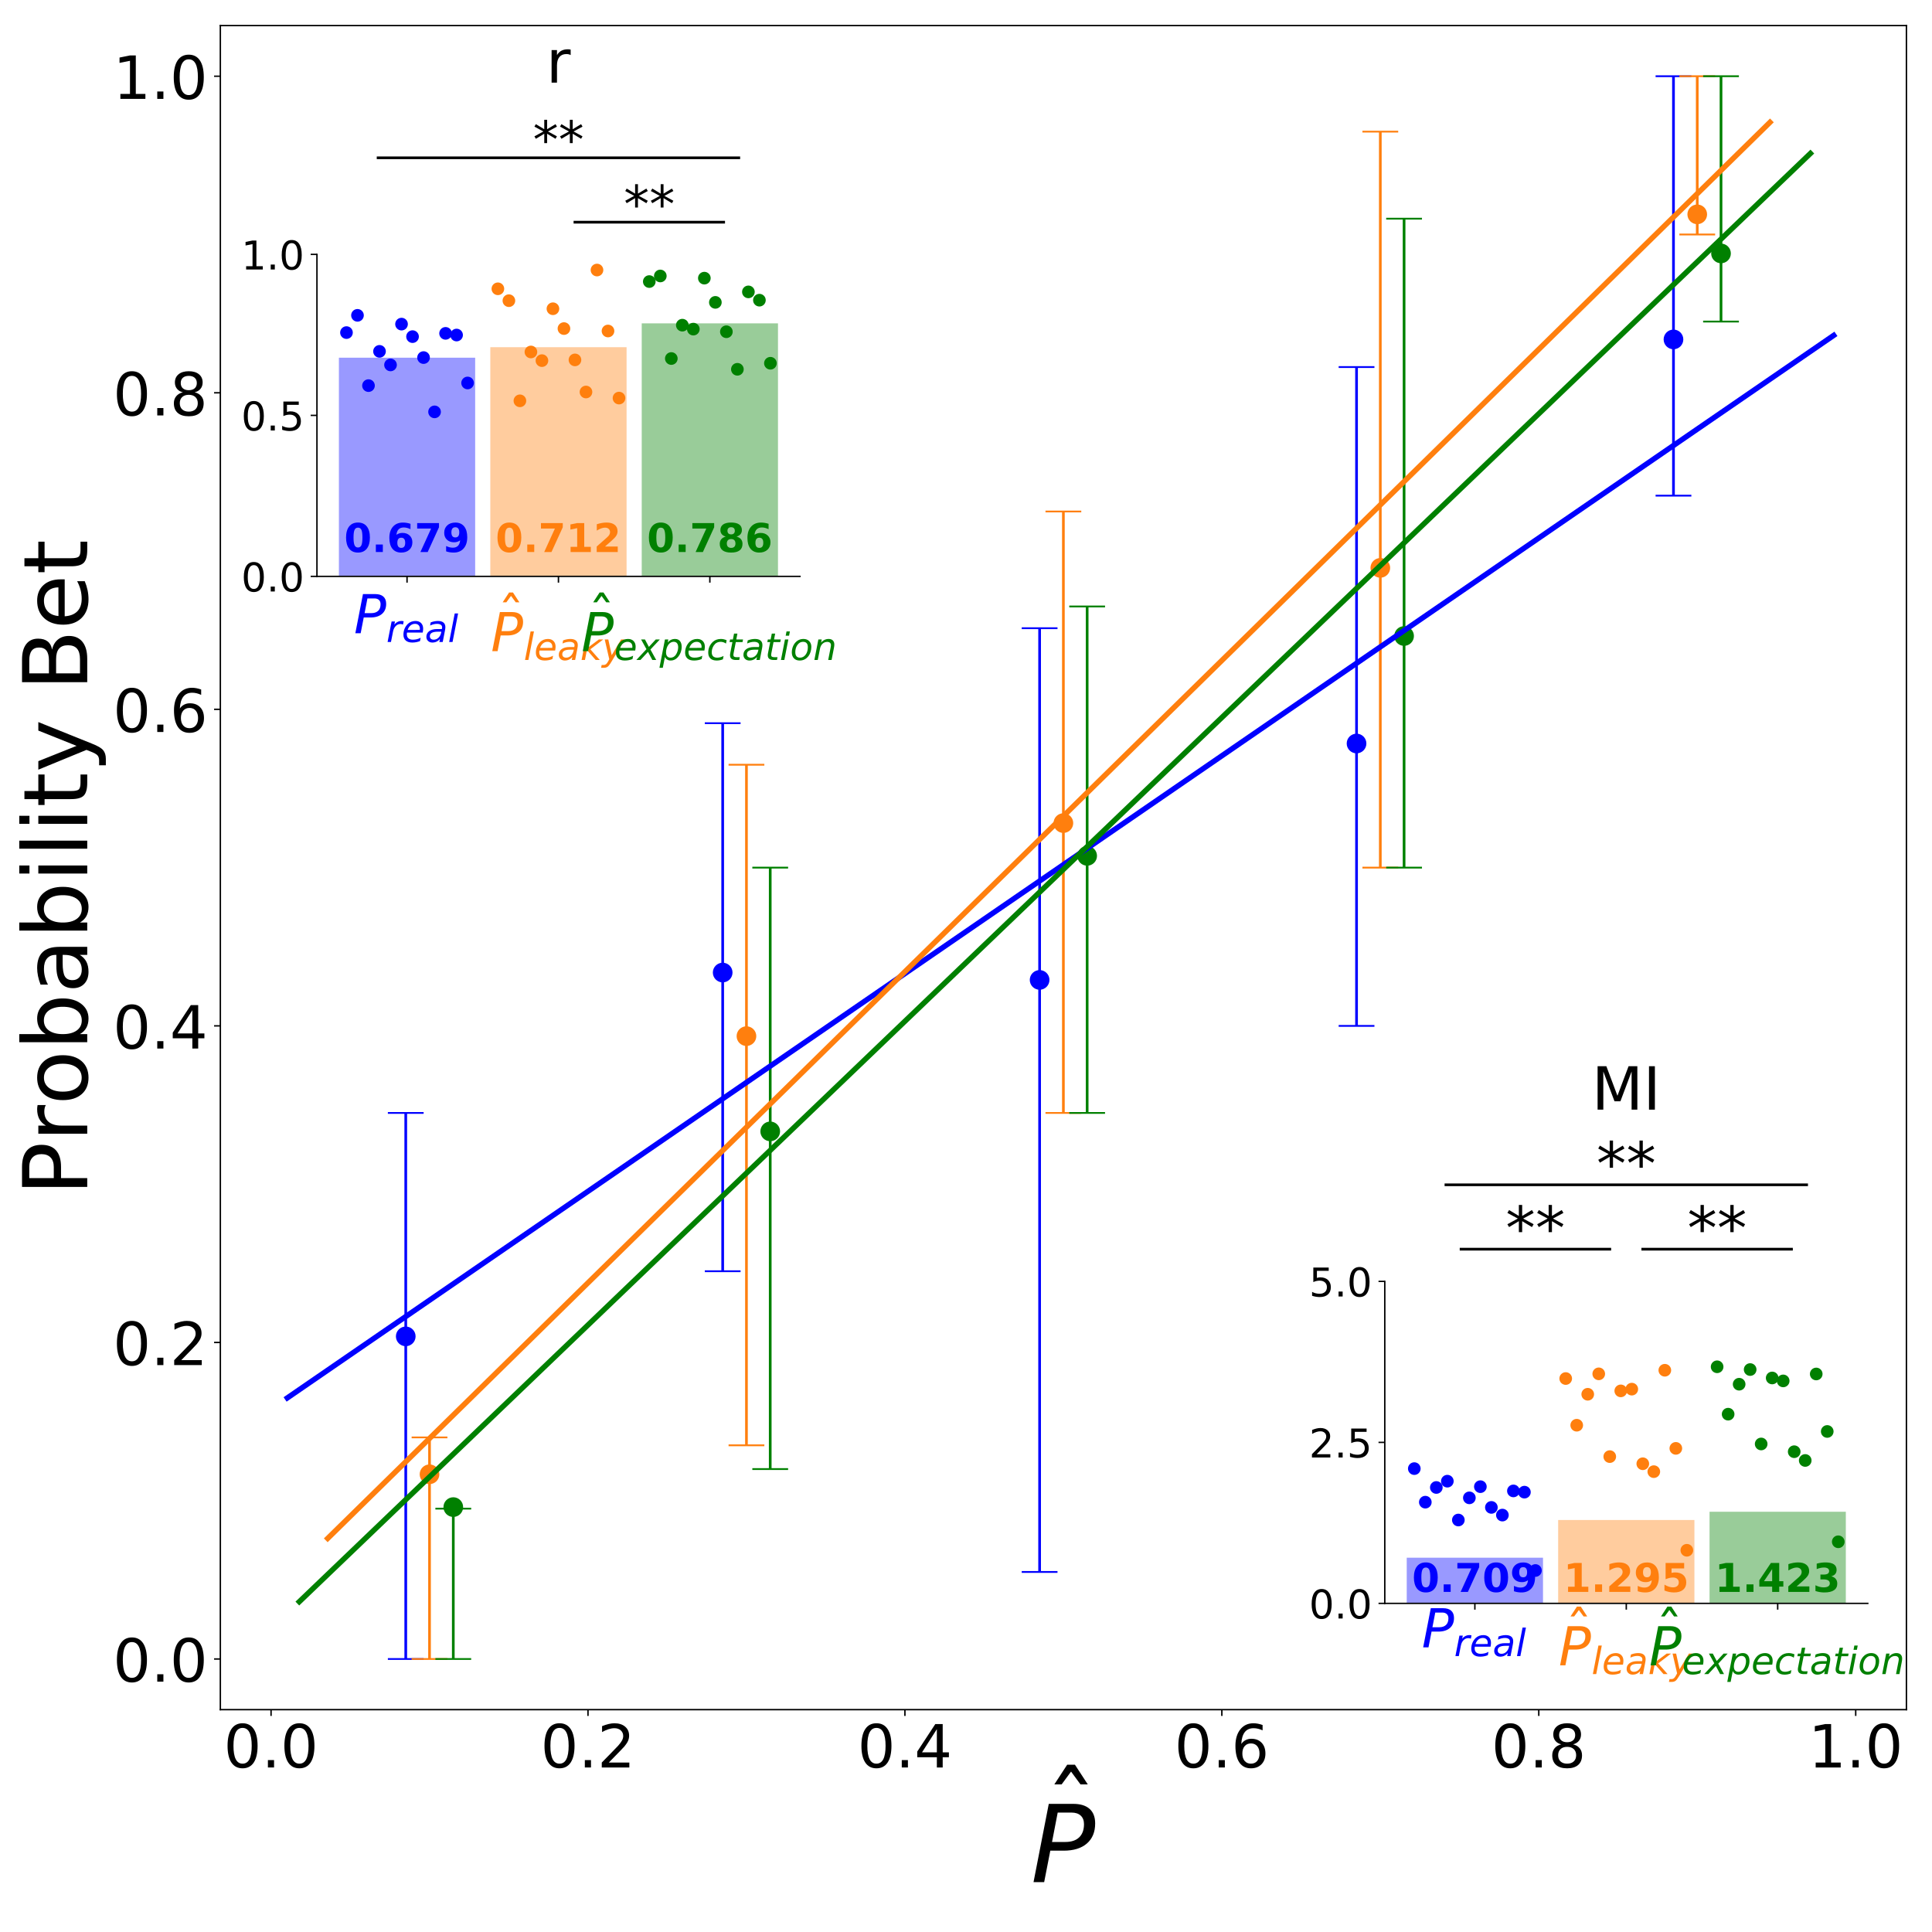 <?xml version="1.0" encoding="utf-8" standalone="no"?>
<!DOCTYPE svg PUBLIC "-//W3C//DTD SVG 1.1//EN"
  "http://www.w3.org/Graphics/SVG/1.1/DTD/svg11.dtd">
<!-- Created with matplotlib (https://matplotlib.org/) -->
<svg height="1080pt" version="1.1" viewBox="0 0 1080 1080" width="1080pt" xmlns="http://www.w3.org/2000/svg" xmlns:xlink="http://www.w3.org/1999/xlink">
 <defs>
  <style type="text/css">
*{stroke-linecap:butt;stroke-linejoin:round;}
  </style>
 </defs>
 <g id="figure_1">
  <g id="patch_1">
   <path d="M 0 1080 
L 1080 1080 
L 1080 0 
L 0 0 
z
" style="fill:#ffffff;"/>
  </g>
  <g id="axes_1">
   <g id="patch_2">
    <path d="M 123.175 955.7 
L 1065.7 955.7 
L 1065.7 14.3 
L 123.175 14.3 
z
" style="fill:#ffffff;"/>
   </g>
   <g id="PathCollection_1">
    <defs>
     <path d="M 0 5 
C 1.326 5 2.598 4.473 3.536 3.536 
C 4.473 2.598 5 1.326 5 0 
C 5 -1.326 4.473 -2.598 3.536 -3.536 
C 2.598 -4.473 1.326 -5 0 -5 
C -1.326 -5 -2.598 -4.473 -3.536 -3.536 
C -4.473 -2.598 -5 -1.326 -5 0 
C -5 1.326 -4.473 2.598 -3.536 3.536 
C -2.598 4.473 -1.326 5 0 5 
z
" id="mc32ae7c190" style="stroke:#0000ff;"/>
    </defs>
    <g clip-path="url(#p5855c750f1)">
     <use style="fill:#0000ff;stroke:#0000ff;" x="226.817" xlink:href="#mc32ae7c190" y="747.041"/>
    </g>
   </g>
   <g id="PathCollection_2">
    <g clip-path="url(#p5855c750f1)">
     <use style="fill:#0000ff;stroke:#0000ff;" x="403.984" xlink:href="#mc32ae7c190" y="543.662"/>
    </g>
   </g>
   <g id="PathCollection_3">
    <g clip-path="url(#p5855c750f1)">
     <use style="fill:#0000ff;stroke:#0000ff;" x="581.15" xlink:href="#mc32ae7c190" y="547.777"/>
    </g>
   </g>
   <g id="PathCollection_4">
    <g clip-path="url(#p5855c750f1)">
     <use style="fill:#0000ff;stroke:#0000ff;" x="758.316" xlink:href="#mc32ae7c190" y="415.621"/>
    </g>
   </g>
   <g id="PathCollection_5">
    <g clip-path="url(#p5855c750f1)">
     <use style="fill:#0000ff;stroke:#0000ff;" x="935.483" xlink:href="#mc32ae7c190" y="189.733"/>
    </g>
   </g>
   <g id="PathCollection_6">
    <defs>
     <path d="M 0 5 
C 1.326 5 2.598 4.473 3.536 3.536 
C 4.473 2.598 5 1.326 5 0 
C 5 -1.326 4.473 -2.598 3.536 -3.536 
C 2.598 -4.473 1.326 -5 0 -5 
C -1.326 -5 -2.598 -4.473 -3.536 -3.536 
C -4.473 -2.598 -5 -1.326 -5 0 
C -5 1.326 -4.473 2.598 -3.536 3.536 
C -2.598 4.473 -1.326 5 0 5 
z
" id="m64935328c0" style="stroke:#ff7f0e;"/>
    </defs>
    <g clip-path="url(#p5855c750f1)">
     <use style="fill:#ff7f0e;stroke:#ff7f0e;" x="240.105" xlink:href="#m64935328c0" y="824.128"/>
    </g>
   </g>
   <g id="PathCollection_7">
    <g clip-path="url(#p5855c750f1)">
     <use style="fill:#ff7f0e;stroke:#ff7f0e;" x="417.271" xlink:href="#m64935328c0" y="579.206"/>
    </g>
   </g>
   <g id="PathCollection_8">
    <g clip-path="url(#p5855c750f1)">
     <use style="fill:#ff7f0e;stroke:#ff7f0e;" x="594.438" xlink:href="#m64935328c0" y="460.108"/>
    </g>
   </g>
   <g id="PathCollection_9">
    <g clip-path="url(#p5855c750f1)">
     <use style="fill:#ff7f0e;stroke:#ff7f0e;" x="771.604" xlink:href="#m64935328c0" y="317.444"/>
    </g>
   </g>
   <g id="PathCollection_10">
    <g clip-path="url(#p5855c750f1)">
     <use style="fill:#ff7f0e;stroke:#ff7f0e;" x="948.77" xlink:href="#m64935328c0" y="119.82"/>
    </g>
   </g>
   <g id="PathCollection_11">
    <defs>
     <path d="M 0 5 
C 1.326 5 2.598 4.473 3.536 3.536 
C 4.473 2.598 5 1.326 5 0 
C 5 -1.326 4.473 -2.598 3.536 -3.536 
C 2.598 -4.473 1.326 -5 0 -5 
C -1.326 -5 -2.598 -4.473 -3.536 -3.536 
C -4.473 -2.598 -5 -1.326 -5 0 
C -5 1.326 -4.473 2.598 -3.536 3.536 
C -2.598 4.473 -1.326 5 0 5 
z
" id="mbf3cfd1fbc" style="stroke:#008000;"/>
    </defs>
    <g clip-path="url(#p5855c750f1)">
     <use style="fill:#008000;stroke:#008000;" x="253.392" xlink:href="#mbf3cfd1fbc" y="842.477"/>
    </g>
   </g>
   <g id="PathCollection_12">
    <g clip-path="url(#p5855c750f1)">
     <use style="fill:#008000;stroke:#008000;" x="430.559" xlink:href="#mbf3cfd1fbc" y="632.451"/>
    </g>
   </g>
   <g id="PathCollection_13">
    <g clip-path="url(#p5855c750f1)">
     <use style="fill:#008000;stroke:#008000;" x="607.725" xlink:href="#mbf3cfd1fbc" y="478.427"/>
    </g>
   </g>
   <g id="PathCollection_14">
    <g clip-path="url(#p5855c750f1)">
     <use style="fill:#008000;stroke:#008000;" x="784.891" xlink:href="#mbf3cfd1fbc" y="355.531"/>
    </g>
   </g>
   <g id="PathCollection_15">
    <g clip-path="url(#p5855c750f1)">
     <use style="fill:#008000;stroke:#008000;" x="962.058" xlink:href="#mbf3cfd1fbc" y="141.668"/>
    </g>
   </g>
   <g id="matplotlib.axis_1">
    <g id="xtick_1">
     <g id="line2d_1">
      <defs>
       <path d="M 0 0 
L 0 3.5 
" id="ma4b1e64b99" style="stroke:#000000;stroke-width:0.8;"/>
      </defs>
      <g>
       <use style="stroke:#000000;stroke-width:0.8;" x="151.522" xlink:href="#ma4b1e64b99" y="955.7"/>
      </g>
     </g>
     <g id="text_1">
      <!-- 0.0 -->
      <defs>
       <path d="M 31.781 66.406 
Q 24.172 66.406 20.328 58.906 
Q 16.5 51.422 16.5 36.375 
Q 16.5 21.391 20.328 13.891 
Q 24.172 6.391 31.781 6.391 
Q 39.453 6.391 43.281 13.891 
Q 47.125 21.391 47.125 36.375 
Q 47.125 51.422 43.281 58.906 
Q 39.453 66.406 31.781 66.406 
z
M 31.781 74.219 
Q 44.047 74.219 50.516 64.516 
Q 56.984 54.828 56.984 36.375 
Q 56.984 17.969 50.516 8.266 
Q 44.047 -1.422 31.781 -1.422 
Q 19.531 -1.422 13.062 8.266 
Q 6.594 17.969 6.594 36.375 
Q 6.594 54.828 13.062 64.516 
Q 19.531 74.219 31.781 74.219 
z
" id="DejaVuSans-48"/>
       <path d="M 10.688 12.406 
L 21 12.406 
L 21 0 
L 10.688 0 
z
" id="DejaVuSans-46"/>
      </defs>
      <g transform="translate(125.016 988.028)scale(0.333 -0.333)">
       <use xlink:href="#DejaVuSans-48"/>
       <use x="63.623" xlink:href="#DejaVuSans-46"/>
       <use x="95.41" xlink:href="#DejaVuSans-48"/>
      </g>
     </g>
    </g>
    <g id="xtick_2">
     <g id="line2d_2">
      <g>
       <use style="stroke:#000000;stroke-width:0.8;" x="328.688" xlink:href="#ma4b1e64b99" y="955.7"/>
      </g>
     </g>
     <g id="text_2">
      <!-- 0.2 -->
      <defs>
       <path d="M 19.188 8.297 
L 53.609 8.297 
L 53.609 0 
L 7.328 0 
L 7.328 8.297 
Q 12.938 14.109 22.625 23.891 
Q 32.328 33.688 34.812 36.531 
Q 39.547 41.844 41.422 45.531 
Q 43.312 49.219 43.312 52.781 
Q 43.312 58.594 39.234 62.25 
Q 35.156 65.922 28.609 65.922 
Q 23.969 65.922 18.812 64.312 
Q 13.672 62.703 7.812 59.422 
L 7.812 69.391 
Q 13.766 71.781 18.938 73 
Q 24.125 74.219 28.422 74.219 
Q 39.75 74.219 46.484 68.547 
Q 53.219 62.891 53.219 53.422 
Q 53.219 48.922 51.531 44.891 
Q 49.859 40.875 45.406 35.406 
Q 44.188 33.984 37.641 27.219 
Q 31.109 20.453 19.188 8.297 
z
" id="DejaVuSans-50"/>
      </defs>
      <g transform="translate(302.183 988.028)scale(0.333 -0.333)">
       <use xlink:href="#DejaVuSans-48"/>
       <use x="63.623" xlink:href="#DejaVuSans-46"/>
       <use x="95.41" xlink:href="#DejaVuSans-50"/>
      </g>
     </g>
    </g>
    <g id="xtick_3">
     <g id="line2d_3">
      <g>
       <use style="stroke:#000000;stroke-width:0.8;" x="505.854" xlink:href="#ma4b1e64b99" y="955.7"/>
      </g>
     </g>
     <g id="text_3">
      <!-- 0.4 -->
      <defs>
       <path d="M 37.797 64.312 
L 12.891 25.391 
L 37.797 25.391 
z
M 35.203 72.906 
L 47.609 72.906 
L 47.609 25.391 
L 58.016 25.391 
L 58.016 17.188 
L 47.609 17.188 
L 47.609 0 
L 37.797 0 
L 37.797 17.188 
L 4.891 17.188 
L 4.891 26.703 
z
" id="DejaVuSans-52"/>
      </defs>
      <g transform="translate(479.349 988.028)scale(0.333 -0.333)">
       <use xlink:href="#DejaVuSans-48"/>
       <use x="63.623" xlink:href="#DejaVuSans-46"/>
       <use x="95.41" xlink:href="#DejaVuSans-52"/>
      </g>
     </g>
    </g>
    <g id="xtick_4">
     <g id="line2d_4">
      <g>
       <use style="stroke:#000000;stroke-width:0.8;" x="683.021" xlink:href="#ma4b1e64b99" y="955.7"/>
      </g>
     </g>
     <g id="text_4">
      <!-- 0.6 -->
      <defs>
       <path d="M 33.016 40.375 
Q 26.375 40.375 22.484 35.828 
Q 18.609 31.297 18.609 23.391 
Q 18.609 15.531 22.484 10.953 
Q 26.375 6.391 33.016 6.391 
Q 39.656 6.391 43.531 10.953 
Q 47.406 15.531 47.406 23.391 
Q 47.406 31.297 43.531 35.828 
Q 39.656 40.375 33.016 40.375 
z
M 52.594 71.297 
L 52.594 62.312 
Q 48.875 64.062 45.094 64.984 
Q 41.312 65.922 37.594 65.922 
Q 27.828 65.922 22.672 59.328 
Q 17.531 52.734 16.797 39.406 
Q 19.672 43.656 24.016 45.922 
Q 28.375 48.188 33.594 48.188 
Q 44.578 48.188 50.953 41.516 
Q 57.328 34.859 57.328 23.391 
Q 57.328 12.156 50.688 5.359 
Q 44.047 -1.422 33.016 -1.422 
Q 20.359 -1.422 13.672 8.266 
Q 6.984 17.969 6.984 36.375 
Q 6.984 53.656 15.188 63.938 
Q 23.391 74.219 37.203 74.219 
Q 40.922 74.219 44.703 73.484 
Q 48.484 72.75 52.594 71.297 
z
" id="DejaVuSans-54"/>
      </defs>
      <g transform="translate(656.515 988.028)scale(0.333 -0.333)">
       <use xlink:href="#DejaVuSans-48"/>
       <use x="63.623" xlink:href="#DejaVuSans-46"/>
       <use x="95.41" xlink:href="#DejaVuSans-54"/>
      </g>
     </g>
    </g>
    <g id="xtick_5">
     <g id="line2d_5">
      <g>
       <use style="stroke:#000000;stroke-width:0.8;" x="860.187" xlink:href="#ma4b1e64b99" y="955.7"/>
      </g>
     </g>
     <g id="text_5">
      <!-- 0.8 -->
      <defs>
       <path d="M 31.781 34.625 
Q 24.75 34.625 20.719 30.859 
Q 16.703 27.094 16.703 20.516 
Q 16.703 13.922 20.719 10.156 
Q 24.75 6.391 31.781 6.391 
Q 38.812 6.391 42.859 10.172 
Q 46.922 13.969 46.922 20.516 
Q 46.922 27.094 42.891 30.859 
Q 38.875 34.625 31.781 34.625 
z
M 21.922 38.812 
Q 15.578 40.375 12.031 44.719 
Q 8.5 49.078 8.5 55.328 
Q 8.5 64.062 14.719 69.141 
Q 20.953 74.219 31.781 74.219 
Q 42.672 74.219 48.875 69.141 
Q 55.078 64.062 55.078 55.328 
Q 55.078 49.078 51.531 44.719 
Q 48 40.375 41.703 38.812 
Q 48.828 37.156 52.797 32.312 
Q 56.781 27.484 56.781 20.516 
Q 56.781 9.906 50.312 4.234 
Q 43.844 -1.422 31.781 -1.422 
Q 19.734 -1.422 13.25 4.234 
Q 6.781 9.906 6.781 20.516 
Q 6.781 27.484 10.781 32.312 
Q 14.797 37.156 21.922 38.812 
z
M 18.312 54.391 
Q 18.312 48.734 21.844 45.562 
Q 25.391 42.391 31.781 42.391 
Q 38.141 42.391 41.719 45.562 
Q 45.312 48.734 45.312 54.391 
Q 45.312 60.062 41.719 63.234 
Q 38.141 66.406 31.781 66.406 
Q 25.391 66.406 21.844 63.234 
Q 18.312 60.062 18.312 54.391 
z
" id="DejaVuSans-56"/>
      </defs>
      <g transform="translate(833.682 988.028)scale(0.333 -0.333)">
       <use xlink:href="#DejaVuSans-48"/>
       <use x="63.623" xlink:href="#DejaVuSans-46"/>
       <use x="95.41" xlink:href="#DejaVuSans-56"/>
      </g>
     </g>
    </g>
    <g id="xtick_6">
     <g id="line2d_6">
      <g>
       <use style="stroke:#000000;stroke-width:0.8;" x="1037.353" xlink:href="#ma4b1e64b99" y="955.7"/>
      </g>
     </g>
     <g id="text_6">
      <!-- 1.0 -->
      <defs>
       <path d="M 12.406 8.297 
L 28.516 8.297 
L 28.516 63.922 
L 10.984 60.406 
L 10.984 69.391 
L 28.422 72.906 
L 38.281 72.906 
L 38.281 8.297 
L 54.391 8.297 
L 54.391 0 
L 12.406 0 
z
" id="DejaVuSans-49"/>
      </defs>
      <g transform="translate(1010.848 988.028)scale(0.333 -0.333)">
       <use xlink:href="#DejaVuSans-49"/>
       <use x="63.623" xlink:href="#DejaVuSans-46"/>
       <use x="95.41" xlink:href="#DejaVuSans-48"/>
      </g>
     </g>
    </g>
    <g id="text_7">
     <!-- $\hat{P}$ -->
     <defs>
      <path d="M -28.609 79.984 
L -21.391 79.984 
L -9.422 61.625 
L -16.219 61.625 
L -25 73.578 
L -33.797 61.625 
L -40.578 61.625 
z
M -25 56 
z
" id="DejaVuSans-770"/>
      <path d="M 16.891 72.906 
L 39.703 72.906 
Q 49.656 72.906 54.875 68.266 
Q 60.109 63.625 60.109 54.688 
Q 60.109 42.672 52.391 35.984 
Q 44.672 29.297 30.719 29.297 
L 18.312 29.297 
L 12.594 0 
L 2.688 0 
z
M 25.203 64.797 
L 19.922 37.406 
L 32.328 37.406 
Q 40.719 37.406 45.203 41.703 
Q 49.703 46 49.703 54 
Q 49.703 59.125 46.656 61.953 
Q 43.609 64.797 38.094 64.797 
z
" id="DejaVuSans-Oblique-80"/>
     </defs>
     <g transform="translate(576.138 1052.482)scale(0.6 -0.6)">
      <use transform="translate(62.654 30.016)" xlink:href="#DejaVuSans-770"/>
      <use transform="translate(0 0.609)" xlink:href="#DejaVuSans-Oblique-80"/>
     </g>
    </g>
   </g>
   <g id="matplotlib.axis_2">
    <g id="ytick_1">
     <g id="line2d_7">
      <defs>
       <path d="M 0 0 
L -3.5 0 
" id="m7489ecbc62" style="stroke:#000000;stroke-width:0.8;"/>
      </defs>
      <g>
       <use style="stroke:#000000;stroke-width:0.8;" x="123.175" xlink:href="#m7489ecbc62" y="927.387"/>
      </g>
     </g>
     <g id="text_8">
      <!-- 0.0 -->
      <g transform="translate(63.165 940.051)scale(0.333 -0.333)">
       <use xlink:href="#DejaVuSans-48"/>
       <use x="63.623" xlink:href="#DejaVuSans-46"/>
       <use x="95.41" xlink:href="#DejaVuSans-48"/>
      </g>
     </g>
    </g>
    <g id="ytick_2">
     <g id="line2d_8">
      <g>
       <use style="stroke:#000000;stroke-width:0.8;" x="123.175" xlink:href="#m7489ecbc62" y="750.432"/>
      </g>
     </g>
     <g id="text_9">
      <!-- 0.2 -->
      <g transform="translate(63.165 763.096)scale(0.333 -0.333)">
       <use xlink:href="#DejaVuSans-48"/>
       <use x="63.623" xlink:href="#DejaVuSans-46"/>
       <use x="95.41" xlink:href="#DejaVuSans-50"/>
      </g>
     </g>
    </g>
    <g id="ytick_3">
     <g id="line2d_9">
      <g>
       <use style="stroke:#000000;stroke-width:0.8;" x="123.175" xlink:href="#m7489ecbc62" y="573.477"/>
      </g>
     </g>
     <g id="text_10">
      <!-- 0.4 -->
      <g transform="translate(63.165 586.142)scale(0.333 -0.333)">
       <use xlink:href="#DejaVuSans-48"/>
       <use x="63.623" xlink:href="#DejaVuSans-46"/>
       <use x="95.41" xlink:href="#DejaVuSans-52"/>
      </g>
     </g>
    </g>
    <g id="ytick_4">
     <g id="line2d_10">
      <g>
       <use style="stroke:#000000;stroke-width:0.8;" x="123.175" xlink:href="#m7489ecbc62" y="396.523"/>
      </g>
     </g>
     <g id="text_11">
      <!-- 0.6 -->
      <g transform="translate(63.165 409.187)scale(0.333 -0.333)">
       <use xlink:href="#DejaVuSans-48"/>
       <use x="63.623" xlink:href="#DejaVuSans-46"/>
       <use x="95.41" xlink:href="#DejaVuSans-54"/>
      </g>
     </g>
    </g>
    <g id="ytick_5">
     <g id="line2d_11">
      <g>
       <use style="stroke:#000000;stroke-width:0.8;" x="123.175" xlink:href="#m7489ecbc62" y="219.568"/>
      </g>
     </g>
     <g id="text_12">
      <!-- 0.8 -->
      <g transform="translate(63.165 232.232)scale(0.333 -0.333)">
       <use xlink:href="#DejaVuSans-48"/>
       <use x="63.623" xlink:href="#DejaVuSans-46"/>
       <use x="95.41" xlink:href="#DejaVuSans-56"/>
      </g>
     </g>
    </g>
    <g id="ytick_6">
     <g id="line2d_12">
      <g>
       <use style="stroke:#000000;stroke-width:0.8;" x="123.175" xlink:href="#m7489ecbc62" y="42.613"/>
      </g>
     </g>
     <g id="text_13">
      <!-- 1.0 -->
      <g transform="translate(63.165 55.277)scale(0.333 -0.333)">
       <use xlink:href="#DejaVuSans-49"/>
       <use x="63.623" xlink:href="#DejaVuSans-46"/>
       <use x="95.41" xlink:href="#DejaVuSans-48"/>
      </g>
     </g>
    </g>
    <g id="text_14">
     <!-- Probability Bet -->
     <defs>
      <path d="M 19.672 64.797 
L 19.672 37.406 
L 32.078 37.406 
Q 38.969 37.406 42.719 40.969 
Q 46.484 44.531 46.484 51.125 
Q 46.484 57.672 42.719 61.234 
Q 38.969 64.797 32.078 64.797 
z
M 9.812 72.906 
L 32.078 72.906 
Q 44.344 72.906 50.609 67.359 
Q 56.891 61.812 56.891 51.125 
Q 56.891 40.328 50.609 34.812 
Q 44.344 29.297 32.078 29.297 
L 19.672 29.297 
L 19.672 0 
L 9.812 0 
z
" id="DejaVuSans-80"/>
      <path d="M 41.109 46.297 
Q 39.594 47.172 37.812 47.578 
Q 36.031 48 33.891 48 
Q 26.266 48 22.188 43.047 
Q 18.109 38.094 18.109 28.812 
L 18.109 0 
L 9.078 0 
L 9.078 54.688 
L 18.109 54.688 
L 18.109 46.188 
Q 20.953 51.172 25.484 53.578 
Q 30.031 56 36.531 56 
Q 37.453 56 38.578 55.875 
Q 39.703 55.766 41.062 55.516 
z
" id="DejaVuSans-114"/>
      <path d="M 30.609 48.391 
Q 23.391 48.391 19.188 42.75 
Q 14.984 37.109 14.984 27.297 
Q 14.984 17.484 19.156 11.844 
Q 23.344 6.203 30.609 6.203 
Q 37.797 6.203 41.984 11.859 
Q 46.188 17.531 46.188 27.297 
Q 46.188 37.016 41.984 42.703 
Q 37.797 48.391 30.609 48.391 
z
M 30.609 56 
Q 42.328 56 49.016 48.375 
Q 55.719 40.766 55.719 27.297 
Q 55.719 13.875 49.016 6.219 
Q 42.328 -1.422 30.609 -1.422 
Q 18.844 -1.422 12.172 6.219 
Q 5.516 13.875 5.516 27.297 
Q 5.516 40.766 12.172 48.375 
Q 18.844 56 30.609 56 
z
" id="DejaVuSans-111"/>
      <path d="M 48.688 27.297 
Q 48.688 37.203 44.609 42.844 
Q 40.531 48.484 33.406 48.484 
Q 26.266 48.484 22.188 42.844 
Q 18.109 37.203 18.109 27.297 
Q 18.109 17.391 22.188 11.75 
Q 26.266 6.109 33.406 6.109 
Q 40.531 6.109 44.609 11.75 
Q 48.688 17.391 48.688 27.297 
z
M 18.109 46.391 
Q 20.953 51.266 25.266 53.625 
Q 29.594 56 35.594 56 
Q 45.562 56 51.781 48.094 
Q 58.016 40.188 58.016 27.297 
Q 58.016 14.406 51.781 6.484 
Q 45.562 -1.422 35.594 -1.422 
Q 29.594 -1.422 25.266 0.953 
Q 20.953 3.328 18.109 8.203 
L 18.109 0 
L 9.078 0 
L 9.078 75.984 
L 18.109 75.984 
z
" id="DejaVuSans-98"/>
      <path d="M 34.281 27.484 
Q 23.391 27.484 19.188 25 
Q 14.984 22.516 14.984 16.5 
Q 14.984 11.719 18.141 8.906 
Q 21.297 6.109 26.703 6.109 
Q 34.188 6.109 38.703 11.406 
Q 43.219 16.703 43.219 25.484 
L 43.219 27.484 
z
M 52.203 31.203 
L 52.203 0 
L 43.219 0 
L 43.219 8.297 
Q 40.141 3.328 35.547 0.953 
Q 30.953 -1.422 24.312 -1.422 
Q 15.922 -1.422 10.953 3.297 
Q 6 8.016 6 15.922 
Q 6 25.141 12.172 29.828 
Q 18.359 34.516 30.609 34.516 
L 43.219 34.516 
L 43.219 35.406 
Q 43.219 41.609 39.141 45 
Q 35.062 48.391 27.688 48.391 
Q 23 48.391 18.547 47.266 
Q 14.109 46.141 10.016 43.891 
L 10.016 52.203 
Q 14.938 54.109 19.578 55.047 
Q 24.219 56 28.609 56 
Q 40.484 56 46.344 49.844 
Q 52.203 43.703 52.203 31.203 
z
" id="DejaVuSans-97"/>
      <path d="M 9.422 54.688 
L 18.406 54.688 
L 18.406 0 
L 9.422 0 
z
M 9.422 75.984 
L 18.406 75.984 
L 18.406 64.594 
L 9.422 64.594 
z
" id="DejaVuSans-105"/>
      <path d="M 9.422 75.984 
L 18.406 75.984 
L 18.406 0 
L 9.422 0 
z
" id="DejaVuSans-108"/>
      <path d="M 18.312 70.219 
L 18.312 54.688 
L 36.812 54.688 
L 36.812 47.703 
L 18.312 47.703 
L 18.312 18.016 
Q 18.312 11.328 20.141 9.422 
Q 21.969 7.516 27.594 7.516 
L 36.812 7.516 
L 36.812 0 
L 27.594 0 
Q 17.188 0 13.234 3.875 
Q 9.281 7.766 9.281 18.016 
L 9.281 47.703 
L 2.688 47.703 
L 2.688 54.688 
L 9.281 54.688 
L 9.281 70.219 
z
" id="DejaVuSans-116"/>
      <path d="M 32.172 -5.078 
Q 28.375 -14.844 24.75 -17.812 
Q 21.141 -20.797 15.094 -20.797 
L 7.906 -20.797 
L 7.906 -13.281 
L 13.188 -13.281 
Q 16.891 -13.281 18.938 -11.516 
Q 21 -9.766 23.484 -3.219 
L 25.094 0.875 
L 2.984 54.688 
L 12.5 54.688 
L 29.594 11.922 
L 46.688 54.688 
L 56.203 54.688 
z
" id="DejaVuSans-121"/>
      <path id="DejaVuSans-32"/>
      <path d="M 19.672 34.812 
L 19.672 8.109 
L 35.5 8.109 
Q 43.453 8.109 47.281 11.406 
Q 51.125 14.703 51.125 21.484 
Q 51.125 28.328 47.281 31.562 
Q 43.453 34.812 35.5 34.812 
z
M 19.672 64.797 
L 19.672 42.828 
L 34.281 42.828 
Q 41.5 42.828 45.031 45.531 
Q 48.578 48.25 48.578 53.812 
Q 48.578 59.328 45.031 62.062 
Q 41.5 64.797 34.281 64.797 
z
M 9.812 72.906 
L 35.016 72.906 
Q 46.297 72.906 52.391 68.219 
Q 58.5 63.531 58.5 54.891 
Q 58.5 48.188 55.375 44.234 
Q 52.25 40.281 46.188 39.312 
Q 53.469 37.75 57.5 32.781 
Q 61.531 27.828 61.531 20.406 
Q 61.531 10.641 54.891 5.312 
Q 48.25 0 35.984 0 
L 9.812 0 
z
" id="DejaVuSans-66"/>
      <path d="M 56.203 29.594 
L 56.203 25.203 
L 14.891 25.203 
Q 15.484 15.922 20.484 11.062 
Q 25.484 6.203 34.422 6.203 
Q 39.594 6.203 44.453 7.469 
Q 49.312 8.734 54.109 11.281 
L 54.109 2.781 
Q 49.266 0.734 44.188 -0.344 
Q 39.109 -1.422 33.891 -1.422 
Q 20.797 -1.422 13.156 6.188 
Q 5.516 13.812 5.516 26.812 
Q 5.516 40.234 12.766 48.109 
Q 20.016 56 32.328 56 
Q 43.359 56 49.781 48.891 
Q 56.203 41.797 56.203 29.594 
z
M 47.219 32.234 
Q 47.125 39.594 43.094 43.984 
Q 39.062 48.391 32.422 48.391 
Q 24.906 48.391 20.391 44.141 
Q 15.875 39.891 15.188 32.172 
z
" id="DejaVuSans-101"/>
     </defs>
     <g transform="translate(48.766 668.414)rotate(-90)scale(0.5 -0.5)">
      <use xlink:href="#DejaVuSans-80"/>
      <use x="60.287" xlink:href="#DejaVuSans-114"/>
      <use x="101.369" xlink:href="#DejaVuSans-111"/>
      <use x="162.551" xlink:href="#DejaVuSans-98"/>
      <use x="226.027" xlink:href="#DejaVuSans-97"/>
      <use x="287.307" xlink:href="#DejaVuSans-98"/>
      <use x="350.783" xlink:href="#DejaVuSans-105"/>
      <use x="378.566" xlink:href="#DejaVuSans-108"/>
      <use x="406.35" xlink:href="#DejaVuSans-105"/>
      <use x="434.133" xlink:href="#DejaVuSans-116"/>
      <use x="473.342" xlink:href="#DejaVuSans-121"/>
      <use x="532.521" xlink:href="#DejaVuSans-32"/>
      <use x="564.309" xlink:href="#DejaVuSans-66"/>
      <use x="632.912" xlink:href="#DejaVuSans-101"/>
      <use x="694.436" xlink:href="#DejaVuSans-116"/>
     </g>
    </g>
   </g>
   <g id="LineCollection_1">
    <path clip-path="url(#p5855c750f1)" d="M 226.817 927.387 
L 226.817 622.14 
" style="fill:none;stroke:#0000ff;stroke-width:1.5;"/>
   </g>
   <g id="LineCollection_2">
    <path clip-path="url(#p5855c750f1)" d="M 403.984 710.617 
L 403.984 404.264 
" style="fill:none;stroke:#0000ff;stroke-width:1.5;"/>
   </g>
   <g id="LineCollection_3">
    <path clip-path="url(#p5855c750f1)" d="M 581.15 878.725 
L 581.15 351.178 
" style="fill:none;stroke:#0000ff;stroke-width:1.5;"/>
   </g>
   <g id="LineCollection_4">
    <path clip-path="url(#p5855c750f1)" d="M 758.316 573.477 
L 758.316 205.19 
" style="fill:none;stroke:#0000ff;stroke-width:1.5;"/>
   </g>
   <g id="LineCollection_5">
    <path clip-path="url(#p5855c750f1)" d="M 935.483 277.078 
L 935.483 42.613 
" style="fill:none;stroke:#0000ff;stroke-width:1.5;"/>
   </g>
   <g id="LineCollection_6">
    <path clip-path="url(#p5855c750f1)" d="M 240.105 927.387 
L 240.105 803.519 
" style="fill:none;stroke:#ff7f0e;stroke-width:1.5;"/>
   </g>
   <g id="LineCollection_7">
    <path clip-path="url(#p5855c750f1)" d="M 417.271 807.943 
L 417.271 427.49 
" style="fill:none;stroke:#ff7f0e;stroke-width:1.5;"/>
   </g>
   <g id="LineCollection_8">
    <path clip-path="url(#p5855c750f1)" d="M 594.438 622.14 
L 594.438 285.926 
" style="fill:none;stroke:#ff7f0e;stroke-width:1.5;"/>
   </g>
   <g id="LineCollection_9">
    <path clip-path="url(#p5855c750f1)" d="M 771.604 485 
L 771.604 73.58 
" style="fill:none;stroke:#ff7f0e;stroke-width:1.5;"/>
   </g>
   <g id="LineCollection_10">
    <path clip-path="url(#p5855c750f1)" d="M 948.77 131.09 
L 948.77 42.613 
" style="fill:none;stroke:#ff7f0e;stroke-width:1.5;"/>
   </g>
   <g id="LineCollection_11">
    <path clip-path="url(#p5855c750f1)" d="M 253.392 927.387 
L 253.392 843.334 
" style="fill:none;stroke:#008000;stroke-width:1.5;"/>
   </g>
   <g id="LineCollection_12">
    <path clip-path="url(#p5855c750f1)" d="M 430.559 821.214 
L 430.559 485 
" style="fill:none;stroke:#008000;stroke-width:1.5;"/>
   </g>
   <g id="LineCollection_13">
    <path clip-path="url(#p5855c750f1)" d="M 607.725 622.14 
L 607.725 339.012 
" style="fill:none;stroke:#008000;stroke-width:1.5;"/>
   </g>
   <g id="LineCollection_14">
    <path clip-path="url(#p5855c750f1)" d="M 784.891 485 
L 784.891 122.242 
" style="fill:none;stroke:#008000;stroke-width:1.5;"/>
   </g>
   <g id="LineCollection_15">
    <path clip-path="url(#p5855c750f1)" d="M 962.058 179.753 
L 962.058 42.613 
" style="fill:none;stroke:#008000;stroke-width:1.5;"/>
   </g>
   <g id="line2d_13">
    <defs>
     <path d="M 10 0 
L -10 -0 
" id="m41636366a7" style="stroke:#0000ff;"/>
    </defs>
    <g clip-path="url(#p5855c750f1)">
     <use style="fill:#0000ff;stroke:#0000ff;" x="226.817" xlink:href="#m41636366a7" y="927.387"/>
    </g>
   </g>
   <g id="line2d_14">
    <g clip-path="url(#p5855c750f1)">
     <use style="fill:#0000ff;stroke:#0000ff;" x="226.817" xlink:href="#m41636366a7" y="622.14"/>
    </g>
   </g>
   <g id="line2d_15">
    <g clip-path="url(#p5855c750f1)">
     <use style="fill:#0000ff;stroke:#0000ff;" x="403.984" xlink:href="#m41636366a7" y="710.617"/>
    </g>
   </g>
   <g id="line2d_16">
    <g clip-path="url(#p5855c750f1)">
     <use style="fill:#0000ff;stroke:#0000ff;" x="403.984" xlink:href="#m41636366a7" y="404.264"/>
    </g>
   </g>
   <g id="line2d_17">
    <g clip-path="url(#p5855c750f1)">
     <use style="fill:#0000ff;stroke:#0000ff;" x="581.15" xlink:href="#m41636366a7" y="878.725"/>
    </g>
   </g>
   <g id="line2d_18">
    <g clip-path="url(#p5855c750f1)">
     <use style="fill:#0000ff;stroke:#0000ff;" x="581.15" xlink:href="#m41636366a7" y="351.178"/>
    </g>
   </g>
   <g id="line2d_19">
    <g clip-path="url(#p5855c750f1)">
     <use style="fill:#0000ff;stroke:#0000ff;" x="758.316" xlink:href="#m41636366a7" y="573.477"/>
    </g>
   </g>
   <g id="line2d_20">
    <g clip-path="url(#p5855c750f1)">
     <use style="fill:#0000ff;stroke:#0000ff;" x="758.316" xlink:href="#m41636366a7" y="205.19"/>
    </g>
   </g>
   <g id="line2d_21">
    <g clip-path="url(#p5855c750f1)">
     <use style="fill:#0000ff;stroke:#0000ff;" x="935.483" xlink:href="#m41636366a7" y="277.078"/>
    </g>
   </g>
   <g id="line2d_22">
    <g clip-path="url(#p5855c750f1)">
     <use style="fill:#0000ff;stroke:#0000ff;" x="935.483" xlink:href="#m41636366a7" y="42.613"/>
    </g>
   </g>
   <g id="line2d_23">
    <path clip-path="url(#p5855c750f1)" d="M 160.601 781.448 
L 169.333 775.449 
L 178.065 769.449 
L 186.797 763.449 
L 195.529 757.45 
L 204.261 751.45 
L 212.993 745.45 
L 221.725 739.451 
L 230.457 733.451 
L 239.189 727.451 
L 247.921 721.452 
L 256.652 715.452 
L 265.384 709.452 
L 274.116 703.453 
L 282.848 697.453 
L 291.58 691.453 
L 300.312 685.454 
L 309.044 679.454 
L 317.776 673.454 
L 326.508 667.455 
L 335.24 661.455 
L 343.972 655.455 
L 352.704 649.455 
L 361.436 643.456 
L 370.167 637.456 
L 378.899 631.456 
L 387.631 625.457 
L 396.363 619.457 
L 405.095 613.457 
L 413.827 607.458 
L 422.559 601.458 
L 431.291 595.458 
L 440.023 589.459 
L 448.755 583.459 
L 457.487 577.459 
L 466.219 571.46 
L 474.951 565.46 
L 483.683 559.46 
L 492.414 553.461 
L 501.146 547.461 
L 509.878 541.461 
L 518.61 535.462 
L 527.342 529.462 
L 536.074 523.462 
L 544.806 517.463 
L 553.538 511.463 
L 562.27 505.463 
L 571.002 499.464 
L 579.734 493.464 
L 588.466 487.464 
L 597.198 481.465 
L 605.929 475.465 
L 614.661 469.465 
L 623.393 463.465 
L 632.125 457.466 
L 640.857 451.466 
L 649.589 445.466 
L 658.321 439.467 
L 667.053 433.467 
L 675.785 427.467 
L 684.517 421.468 
L 693.249 415.468 
L 701.981 409.468 
L 710.713 403.469 
L 719.444 397.469 
L 728.176 391.469 
L 736.908 385.47 
L 745.64 379.47 
L 754.372 373.47 
L 763.104 367.471 
L 771.836 361.471 
L 780.568 355.471 
L 789.3 349.472 
L 798.032 343.472 
L 806.764 337.472 
L 815.496 331.473 
L 824.228 325.473 
L 832.96 319.473 
L 841.691 313.474 
L 850.423 307.474 
L 859.155 301.474 
L 867.887 295.475 
L 876.619 289.475 
L 885.351 283.475 
L 894.083 277.475 
L 902.815 271.476 
L 911.547 265.476 
L 920.279 259.476 
L 929.011 253.477 
L 937.743 247.477 
L 946.475 241.477 
L 955.206 235.478 
L 963.938 229.478 
L 972.67 223.478 
L 981.402 217.479 
L 990.134 211.479 
L 998.866 205.479 
L 1007.598 199.48 
L 1016.33 193.48 
L 1025.062 187.48 
" style="fill:none;stroke:#0000ff;stroke-linecap:square;stroke-width:3;"/>
   </g>
   <g id="line2d_24">
    <defs>
     <path d="M 10 0 
L -10 -0 
" id="m45f80bc4ec" style="stroke:#ff7f0e;"/>
    </defs>
    <g clip-path="url(#p5855c750f1)">
     <use style="fill:#ff7f0e;stroke:#ff7f0e;" x="240.105" xlink:href="#m45f80bc4ec" y="927.387"/>
    </g>
   </g>
   <g id="line2d_25">
    <g clip-path="url(#p5855c750f1)">
     <use style="fill:#ff7f0e;stroke:#ff7f0e;" x="240.105" xlink:href="#m45f80bc4ec" y="803.519"/>
    </g>
   </g>
   <g id="line2d_26">
    <g clip-path="url(#p5855c750f1)">
     <use style="fill:#ff7f0e;stroke:#ff7f0e;" x="417.271" xlink:href="#m45f80bc4ec" y="807.943"/>
    </g>
   </g>
   <g id="line2d_27">
    <g clip-path="url(#p5855c750f1)">
     <use style="fill:#ff7f0e;stroke:#ff7f0e;" x="417.271" xlink:href="#m45f80bc4ec" y="427.49"/>
    </g>
   </g>
   <g id="line2d_28">
    <g clip-path="url(#p5855c750f1)">
     <use style="fill:#ff7f0e;stroke:#ff7f0e;" x="594.438" xlink:href="#m45f80bc4ec" y="622.14"/>
    </g>
   </g>
   <g id="line2d_29">
    <g clip-path="url(#p5855c750f1)">
     <use style="fill:#ff7f0e;stroke:#ff7f0e;" x="594.438" xlink:href="#m45f80bc4ec" y="285.926"/>
    </g>
   </g>
   <g id="line2d_30">
    <g clip-path="url(#p5855c750f1)">
     <use style="fill:#ff7f0e;stroke:#ff7f0e;" x="771.604" xlink:href="#m45f80bc4ec" y="485"/>
    </g>
   </g>
   <g id="line2d_31">
    <g clip-path="url(#p5855c750f1)">
     <use style="fill:#ff7f0e;stroke:#ff7f0e;" x="771.604" xlink:href="#m45f80bc4ec" y="73.58"/>
    </g>
   </g>
   <g id="line2d_32">
    <g clip-path="url(#p5855c750f1)">
     <use style="fill:#ff7f0e;stroke:#ff7f0e;" x="948.77" xlink:href="#m45f80bc4ec" y="131.09"/>
    </g>
   </g>
   <g id="line2d_33">
    <g clip-path="url(#p5855c750f1)">
     <use style="fill:#ff7f0e;stroke:#ff7f0e;" x="948.77" xlink:href="#m45f80bc4ec" y="42.613"/>
    </g>
   </g>
   <g id="line2d_34">
    <path clip-path="url(#p5855c750f1)" d="M 183.17 859.99 
L 191.314 851.994 
L 199.458 843.998 
L 207.602 836.001 
L 215.746 828.005 
L 223.89 820.009 
L 232.034 812.012 
L 240.178 804.016 
L 248.322 796.02 
L 256.467 788.024 
L 264.611 780.027 
L 272.755 772.031 
L 280.899 764.035 
L 289.043 756.039 
L 297.187 748.042 
L 305.331 740.046 
L 313.475 732.05 
L 321.619 724.053 
L 329.764 716.057 
L 337.908 708.061 
L 346.052 700.065 
L 354.196 692.068 
L 362.34 684.072 
L 370.484 676.076 
L 378.628 668.08 
L 386.772 660.083 
L 394.916 652.087 
L 403.06 644.091 
L 411.205 636.095 
L 419.349 628.098 
L 427.493 620.102 
L 435.637 612.106 
L 443.781 604.109 
L 451.925 596.113 
L 460.069 588.117 
L 468.213 580.121 
L 476.357 572.124 
L 484.502 564.128 
L 492.646 556.132 
L 500.79 548.136 
L 508.934 540.139 
L 517.078 532.143 
L 525.222 524.147 
L 533.366 516.15 
L 541.51 508.154 
L 549.654 500.158 
L 557.799 492.162 
L 565.943 484.165 
L 574.087 476.169 
L 582.231 468.173 
L 590.375 460.177 
L 598.519 452.18 
L 606.663 444.184 
L 614.807 436.188 
L 622.951 428.191 
L 631.096 420.195 
L 639.24 412.199 
L 647.384 404.203 
L 655.528 396.206 
L 663.672 388.21 
L 671.816 380.214 
L 679.96 372.218 
L 688.104 364.221 
L 696.248 356.225 
L 704.393 348.229 
L 712.537 340.232 
L 720.681 332.236 
L 728.825 324.24 
L 736.969 316.244 
L 745.113 308.247 
L 753.257 300.251 
L 761.401 292.255 
L 769.545 284.259 
L 777.69 276.262 
L 785.834 268.266 
L 793.978 260.27 
L 802.122 252.274 
L 810.266 244.277 
L 818.41 236.281 
L 826.554 228.285 
L 834.698 220.288 
L 842.842 212.292 
L 850.986 204.296 
L 859.131 196.3 
L 867.275 188.303 
L 875.419 180.307 
L 883.563 172.311 
L 891.707 164.315 
L 899.851 156.318 
L 907.995 148.322 
L 916.139 140.326 
L 924.283 132.329 
L 932.428 124.333 
L 940.572 116.337 
L 948.716 108.341 
L 956.86 100.344 
L 965.004 92.348 
L 973.148 84.352 
L 981.292 76.356 
L 989.436 68.359 
" style="fill:none;stroke:#ff7f0e;stroke-linecap:square;stroke-width:3;"/>
   </g>
   <g id="line2d_35">
    <defs>
     <path d="M 10 0 
L -10 -0 
" id="m164c681ff5" style="stroke:#008000;"/>
    </defs>
    <g clip-path="url(#p5855c750f1)">
     <use style="fill:#008000;stroke:#008000;" x="253.392" xlink:href="#m164c681ff5" y="927.387"/>
    </g>
   </g>
   <g id="line2d_36">
    <g clip-path="url(#p5855c750f1)">
     <use style="fill:#008000;stroke:#008000;" x="253.392" xlink:href="#m164c681ff5" y="843.334"/>
    </g>
   </g>
   <g id="line2d_37">
    <g clip-path="url(#p5855c750f1)">
     <use style="fill:#008000;stroke:#008000;" x="430.559" xlink:href="#m164c681ff5" y="821.214"/>
    </g>
   </g>
   <g id="line2d_38">
    <g clip-path="url(#p5855c750f1)">
     <use style="fill:#008000;stroke:#008000;" x="430.559" xlink:href="#m164c681ff5" y="485"/>
    </g>
   </g>
   <g id="line2d_39">
    <g clip-path="url(#p5855c750f1)">
     <use style="fill:#008000;stroke:#008000;" x="607.725" xlink:href="#m164c681ff5" y="622.14"/>
    </g>
   </g>
   <g id="line2d_40">
    <g clip-path="url(#p5855c750f1)">
     <use style="fill:#008000;stroke:#008000;" x="607.725" xlink:href="#m164c681ff5" y="339.012"/>
    </g>
   </g>
   <g id="line2d_41">
    <g clip-path="url(#p5855c750f1)">
     <use style="fill:#008000;stroke:#008000;" x="784.891" xlink:href="#m164c681ff5" y="485"/>
    </g>
   </g>
   <g id="line2d_42">
    <g clip-path="url(#p5855c750f1)">
     <use style="fill:#008000;stroke:#008000;" x="784.891" xlink:href="#m164c681ff5" y="122.242"/>
    </g>
   </g>
   <g id="line2d_43">
    <g clip-path="url(#p5855c750f1)">
     <use style="fill:#008000;stroke:#008000;" x="962.058" xlink:href="#m164c681ff5" y="179.753"/>
    </g>
   </g>
   <g id="line2d_44">
    <g clip-path="url(#p5855c750f1)">
     <use style="fill:#008000;stroke:#008000;" x="962.058" xlink:href="#m164c681ff5" y="42.613"/>
    </g>
   </g>
   <g id="line2d_45">
    <path clip-path="url(#p5855c750f1)" d="M 167.3 895.364 
L 175.833 887.186 
L 184.366 879.008 
L 192.898 870.831 
L 201.431 862.653 
L 209.964 854.475 
L 218.496 846.297 
L 227.029 838.119 
L 235.562 829.942 
L 244.094 821.764 
L 252.627 813.586 
L 261.16 805.408 
L 269.692 797.23 
L 278.225 789.053 
L 286.758 780.875 
L 295.29 772.697 
L 303.823 764.519 
L 312.356 756.341 
L 320.888 748.164 
L 329.421 739.986 
L 337.954 731.808 
L 346.486 723.63 
L 355.019 715.452 
L 363.552 707.275 
L 372.084 699.097 
L 380.617 690.919 
L 389.15 682.741 
L 397.682 674.563 
L 406.215 666.386 
L 414.748 658.208 
L 423.28 650.03 
L 431.813 641.852 
L 440.346 633.674 
L 448.878 625.497 
L 457.411 617.319 
L 465.944 609.141 
L 474.476 600.963 
L 483.009 592.785 
L 491.542 584.608 
L 500.075 576.43 
L 508.607 568.252 
L 517.14 560.074 
L 525.673 551.896 
L 534.205 543.719 
L 542.738 535.541 
L 551.271 527.363 
L 559.803 519.185 
L 568.336 511.007 
L 576.869 502.83 
L 585.401 494.652 
L 593.934 486.474 
L 602.467 478.296 
L 610.999 470.118 
L 619.532 461.941 
L 628.065 453.763 
L 636.597 445.585 
L 645.13 437.407 
L 653.663 429.229 
L 662.195 421.052 
L 670.728 412.874 
L 679.261 404.696 
L 687.793 396.518 
L 696.326 388.34 
L 704.859 380.163 
L 713.391 371.985 
L 721.924 363.807 
L 730.457 355.629 
L 738.989 347.451 
L 747.522 339.274 
L 756.055 331.096 
L 764.587 322.918 
L 773.12 314.74 
L 781.653 306.562 
L 790.185 298.384 
L 798.718 290.207 
L 807.251 282.029 
L 815.784 273.851 
L 824.316 265.673 
L 832.849 257.495 
L 841.382 249.318 
L 849.914 241.14 
L 858.447 232.962 
L 866.98 224.784 
L 875.512 216.606 
L 884.045 208.429 
L 892.578 200.251 
L 901.11 192.073 
L 909.643 183.895 
L 918.176 175.717 
L 926.708 167.54 
L 935.241 159.362 
L 943.774 151.184 
L 952.306 143.006 
L 960.839 134.828 
L 969.372 126.651 
L 977.904 118.473 
L 986.437 110.295 
L 994.97 102.117 
L 1003.502 93.939 
L 1012.035 85.762 
" style="fill:none;stroke:#008000;stroke-linecap:square;stroke-width:3;"/>
   </g>
   <g id="line2d_46">
    <path clip-path="url(#p5855c750f1)" d="M 226.817 927.387 
" style="fill:none;stroke:#0000ff;stroke-linecap:square;stroke-width:1.5;"/>
   </g>
   <g id="line2d_47">
    <path clip-path="url(#p5855c750f1)" d="M 403.984 710.617 
" style="fill:none;stroke:#0000ff;stroke-linecap:square;stroke-width:1.5;"/>
   </g>
   <g id="line2d_48">
    <path clip-path="url(#p5855c750f1)" d="M 581.15 878.725 
" style="fill:none;stroke:#0000ff;stroke-linecap:square;stroke-width:1.5;"/>
   </g>
   <g id="line2d_49">
    <path clip-path="url(#p5855c750f1)" d="M 758.316 573.477 
" style="fill:none;stroke:#0000ff;stroke-linecap:square;stroke-width:1.5;"/>
   </g>
   <g id="line2d_50">
    <path clip-path="url(#p5855c750f1)" d="M 935.483 277.078 
" style="fill:none;stroke:#0000ff;stroke-linecap:square;stroke-width:1.5;"/>
   </g>
   <g id="line2d_51">
    <path clip-path="url(#p5855c750f1)" d="M 240.105 927.387 
" style="fill:none;stroke:#ff7f0e;stroke-linecap:square;stroke-width:1.5;"/>
   </g>
   <g id="line2d_52">
    <path clip-path="url(#p5855c750f1)" d="M 417.271 807.943 
" style="fill:none;stroke:#ff7f0e;stroke-linecap:square;stroke-width:1.5;"/>
   </g>
   <g id="line2d_53">
    <path clip-path="url(#p5855c750f1)" d="M 594.438 622.14 
" style="fill:none;stroke:#ff7f0e;stroke-linecap:square;stroke-width:1.5;"/>
   </g>
   <g id="line2d_54">
    <path clip-path="url(#p5855c750f1)" d="M 771.604 485 
" style="fill:none;stroke:#ff7f0e;stroke-linecap:square;stroke-width:1.5;"/>
   </g>
   <g id="line2d_55">
    <path clip-path="url(#p5855c750f1)" d="M 948.77 131.09 
" style="fill:none;stroke:#ff7f0e;stroke-linecap:square;stroke-width:1.5;"/>
   </g>
   <g id="line2d_56">
    <path clip-path="url(#p5855c750f1)" d="M 253.392 927.387 
" style="fill:none;stroke:#008000;stroke-linecap:square;stroke-width:1.5;"/>
   </g>
   <g id="line2d_57">
    <path clip-path="url(#p5855c750f1)" d="M 430.559 821.214 
" style="fill:none;stroke:#008000;stroke-linecap:square;stroke-width:1.5;"/>
   </g>
   <g id="line2d_58">
    <path clip-path="url(#p5855c750f1)" d="M 607.725 622.14 
" style="fill:none;stroke:#008000;stroke-linecap:square;stroke-width:1.5;"/>
   </g>
   <g id="line2d_59">
    <path clip-path="url(#p5855c750f1)" d="M 784.891 485 
" style="fill:none;stroke:#008000;stroke-linecap:square;stroke-width:1.5;"/>
   </g>
   <g id="line2d_60">
    <path clip-path="url(#p5855c750f1)" d="M 962.058 179.753 
" style="fill:none;stroke:#008000;stroke-linecap:square;stroke-width:1.5;"/>
   </g>
   <g id="patch_3">
    <path d="M 123.175 955.7 
L 123.175 14.3 
" style="fill:none;stroke:#000000;stroke-linecap:square;stroke-linejoin:miter;stroke-width:0.8;"/>
   </g>
   <g id="patch_4">
    <path d="M 1065.7 955.7 
L 1065.7 14.3 
" style="fill:none;stroke:#000000;stroke-linecap:square;stroke-linejoin:miter;stroke-width:0.8;"/>
   </g>
   <g id="patch_5">
    <path d="M 123.175 955.7 
L 1065.7 955.7 
" style="fill:none;stroke:#000000;stroke-linecap:square;stroke-linejoin:miter;stroke-width:0.8;"/>
   </g>
   <g id="patch_6">
    <path d="M 123.175 14.3 
L 1065.7 14.3 
" style="fill:none;stroke:#000000;stroke-linecap:square;stroke-linejoin:miter;stroke-width:0.8;"/>
   </g>
  </g>
  <g id="axes_2">
   <g id="patch_7">
    <path d="M 177.175 322.2 
L 447.175 322.2 
L 447.175 52.2 
L 177.175 52.2 
z
" style="fill:#ffffff;"/>
   </g>
   <g id="PathCollection_16">
    <defs>
     <path d="M 0 3.536 
C 0.938 3.536 1.837 3.163 2.5 2.5 
C 3.163 1.837 3.536 0.938 3.536 0 
C 3.536 -0.938 3.163 -1.837 2.5 -2.5 
C 1.837 -3.163 0.938 -3.536 0 -3.536 
C -0.938 -3.536 -1.837 -3.163 -2.5 -2.5 
C -3.163 -1.837 -3.536 -0.938 -3.536 0 
C -3.536 0.938 -3.163 1.837 -2.5 2.5 
C -1.837 3.163 -0.938 3.536 0 3.536 
z
" id="mfc13224ba9"/>
    </defs>
    <g clip-path="url(#p6bb4d72668)">
     <use style="fill:#0000ff;" x="193.68" xlink:href="#mfc13224ba9" y="185.919"/>
    </g>
   </g>
   <g id="PathCollection_17">
    <g clip-path="url(#p6bb4d72668)">
     <use style="fill:#0000ff;" x="199.835" xlink:href="#mfc13224ba9" y="176.275"/>
    </g>
   </g>
   <g id="PathCollection_18">
    <g clip-path="url(#p6bb4d72668)">
     <use style="fill:#0000ff;" x="205.991" xlink:href="#mfc13224ba9" y="215.559"/>
    </g>
   </g>
   <g id="PathCollection_19">
    <g clip-path="url(#p6bb4d72668)">
     <use style="fill:#0000ff;" x="212.147" xlink:href="#mfc13224ba9" y="196.412"/>
    </g>
   </g>
   <g id="PathCollection_20">
    <g clip-path="url(#p6bb4d72668)">
     <use style="fill:#0000ff;" x="218.302" xlink:href="#mfc13224ba9" y="203.991"/>
    </g>
   </g>
   <g id="PathCollection_21">
    <g clip-path="url(#p6bb4d72668)">
     <use style="fill:#0000ff;" x="224.458" xlink:href="#mfc13224ba9" y="181.179"/>
    </g>
   </g>
   <g id="PathCollection_22">
    <g clip-path="url(#p6bb4d72668)">
     <use style="fill:#0000ff;" x="230.613" xlink:href="#mfc13224ba9" y="188.176"/>
    </g>
   </g>
   <g id="PathCollection_23">
    <g clip-path="url(#p6bb4d72668)">
     <use style="fill:#0000ff;" x="236.769" xlink:href="#mfc13224ba9" y="199.885"/>
    </g>
   </g>
   <g id="PathCollection_24">
    <g clip-path="url(#p6bb4d72668)">
     <use style="fill:#0000ff;" x="242.925" xlink:href="#mfc13224ba9" y="230.237"/>
    </g>
   </g>
   <g id="PathCollection_25">
    <g clip-path="url(#p6bb4d72668)">
     <use style="fill:#0000ff;" x="249.08" xlink:href="#mfc13224ba9" y="186.35"/>
    </g>
   </g>
   <g id="PathCollection_26">
    <g clip-path="url(#p6bb4d72668)">
     <use style="fill:#0000ff;" x="255.236" xlink:href="#mfc13224ba9" y="187.288"/>
    </g>
   </g>
   <g id="PathCollection_27">
    <g clip-path="url(#p6bb4d72668)">
     <use style="fill:#0000ff;" x="261.391" xlink:href="#mfc13224ba9" y="214.085"/>
    </g>
   </g>
   <g id="PathCollection_28">
    <defs>
     <path d="M 0 3.536 
C 0.938 3.536 1.837 3.163 2.5 2.5 
C 3.163 1.837 3.536 0.938 3.536 0 
C 3.536 -0.938 3.163 -1.837 2.5 -2.5 
C 1.837 -3.163 0.938 -3.536 0 -3.536 
C -0.938 -3.536 -1.837 -3.163 -2.5 -2.5 
C -3.163 -1.837 -3.536 -0.938 -3.536 0 
C -3.536 0.938 -3.163 1.837 -2.5 2.5 
C -1.837 3.163 -0.938 3.536 0 3.536 
z
" id="m852cb70dfc"/>
    </defs>
    <g clip-path="url(#p6bb4d72668)">
     <use style="fill:#ff7f0e;" x="278.319" xlink:href="#m852cb70dfc" y="161.441"/>
    </g>
   </g>
   <g id="PathCollection_29">
    <g clip-path="url(#p6bb4d72668)">
     <use style="fill:#ff7f0e;" x="284.475" xlink:href="#m852cb70dfc" y="168.078"/>
    </g>
   </g>
   <g id="PathCollection_30">
    <g clip-path="url(#p6bb4d72668)">
     <use style="fill:#ff7f0e;" x="290.63" xlink:href="#m852cb70dfc" y="224.059"/>
    </g>
   </g>
   <g id="PathCollection_31">
    <g clip-path="url(#p6bb4d72668)">
     <use style="fill:#ff7f0e;" x="296.786" xlink:href="#m852cb70dfc" y="196.755"/>
    </g>
   </g>
   <g id="PathCollection_32">
    <g clip-path="url(#p6bb4d72668)">
     <use style="fill:#ff7f0e;" x="302.942" xlink:href="#m852cb70dfc" y="201.591"/>
    </g>
   </g>
   <g id="PathCollection_33">
    <g clip-path="url(#p6bb4d72668)">
     <use style="fill:#ff7f0e;" x="309.097" xlink:href="#m852cb70dfc" y="172.59"/>
    </g>
   </g>
   <g id="PathCollection_34">
    <g clip-path="url(#p6bb4d72668)">
     <use style="fill:#ff7f0e;" x="315.253" xlink:href="#m852cb70dfc" y="183.676"/>
    </g>
   </g>
   <g id="PathCollection_35">
    <g clip-path="url(#p6bb4d72668)">
     <use style="fill:#ff7f0e;" x="321.408" xlink:href="#m852cb70dfc" y="201.187"/>
    </g>
   </g>
   <g id="PathCollection_36">
    <g clip-path="url(#p6bb4d72668)">
     <use style="fill:#ff7f0e;" x="327.564" xlink:href="#m852cb70dfc" y="219.133"/>
    </g>
   </g>
   <g id="PathCollection_37">
    <g clip-path="url(#p6bb4d72668)">
     <use style="fill:#ff7f0e;" x="333.72" xlink:href="#m852cb70dfc" y="150.951"/>
    </g>
   </g>
   <g id="PathCollection_38">
    <g clip-path="url(#p6bb4d72668)">
     <use style="fill:#ff7f0e;" x="339.875" xlink:href="#m852cb70dfc" y="185.03"/>
    </g>
   </g>
   <g id="PathCollection_39">
    <g clip-path="url(#p6bb4d72668)">
     <use style="fill:#ff7f0e;" x="346.031" xlink:href="#m852cb70dfc" y="222.528"/>
    </g>
   </g>
   <g id="PathCollection_40">
    <defs>
     <path d="M 0 3.536 
C 0.938 3.536 1.837 3.163 2.5 2.5 
C 3.163 1.837 3.536 0.938 3.536 0 
C 3.536 -0.938 3.163 -1.837 2.5 -2.5 
C 1.837 -3.163 0.938 -3.536 0 -3.536 
C -0.938 -3.536 -1.837 -3.163 -2.5 -2.5 
C -3.163 -1.837 -3.536 -0.938 -3.536 0 
C -3.536 0.938 -3.163 1.837 -2.5 2.5 
C -1.837 3.163 -0.938 3.536 0 3.536 
z
" id="m7c1c542205"/>
    </defs>
    <g clip-path="url(#p6bb4d72668)">
     <use style="fill:#008000;" x="362.959" xlink:href="#m7c1c542205" y="157.395"/>
    </g>
   </g>
   <g id="PathCollection_41">
    <g clip-path="url(#p6bb4d72668)">
     <use style="fill:#008000;" x="369.114" xlink:href="#m7c1c542205" y="154.267"/>
    </g>
   </g>
   <g id="PathCollection_42">
    <g clip-path="url(#p6bb4d72668)">
     <use style="fill:#008000;" x="375.27" xlink:href="#m7c1c542205" y="200.418"/>
    </g>
   </g>
   <g id="PathCollection_43">
    <g clip-path="url(#p6bb4d72668)">
     <use style="fill:#008000;" x="381.425" xlink:href="#m7c1c542205" y="181.772"/>
    </g>
   </g>
   <g id="PathCollection_44">
    <g clip-path="url(#p6bb4d72668)">
     <use style="fill:#008000;" x="387.581" xlink:href="#m7c1c542205" y="183.981"/>
    </g>
   </g>
   <g id="PathCollection_45">
    <g clip-path="url(#p6bb4d72668)">
     <use style="fill:#008000;" x="393.737" xlink:href="#m7c1c542205" y="155.482"/>
    </g>
   </g>
   <g id="PathCollection_46">
    <g clip-path="url(#p6bb4d72668)">
     <use style="fill:#008000;" x="399.892" xlink:href="#m7c1c542205" y="169.028"/>
    </g>
   </g>
   <g id="PathCollection_47">
    <g clip-path="url(#p6bb4d72668)">
     <use style="fill:#008000;" x="406.048" xlink:href="#m7c1c542205" y="185.447"/>
    </g>
   </g>
   <g id="PathCollection_48">
    <g clip-path="url(#p6bb4d72668)">
     <use style="fill:#008000;" x="412.203" xlink:href="#m7c1c542205" y="206.437"/>
    </g>
   </g>
   <g id="PathCollection_49">
    <g clip-path="url(#p6bb4d72668)">
     <use style="fill:#008000;" x="418.359" xlink:href="#m7c1c542205" y="163.166"/>
    </g>
   </g>
   <g id="PathCollection_50">
    <g clip-path="url(#p6bb4d72668)">
     <use style="fill:#008000;" x="424.515" xlink:href="#m7c1c542205" y="167.798"/>
    </g>
   </g>
   <g id="PathCollection_51">
    <g clip-path="url(#p6bb4d72668)">
     <use style="fill:#008000;" x="430.67" xlink:href="#m7c1c542205" y="203.06"/>
    </g>
   </g>
   <g id="patch_8">
    <path clip-path="url(#p6bb4d72668)" d="M 189.448 322.2 
L 265.623 322.2 
L 265.623 199.956 
L 189.448 199.956 
z
" style="fill:#0000ff;opacity:0.4;"/>
   </g>
   <g id="patch_9">
    <path clip-path="url(#p6bb4d72668)" d="M 274.087 322.2 
L 350.263 322.2 
L 350.263 194.076 
L 274.087 194.076 
z
" style="fill:#ff7f0e;opacity:0.4;"/>
   </g>
   <g id="patch_10">
    <path clip-path="url(#p6bb4d72668)" d="M 358.727 322.2 
L 434.902 322.2 
L 434.902 180.745 
L 358.727 180.745 
z
" style="fill:#008000;opacity:0.4;"/>
   </g>
   <g id="matplotlib.axis_3">
    <g id="xtick_7">
     <g id="line2d_61">
      <g>
       <use style="stroke:#000000;stroke-width:0.8;" x="227.536" xlink:href="#ma4b1e64b99" y="322.2"/>
      </g>
     </g>
    </g>
    <g id="xtick_8">
     <g id="line2d_62">
      <g>
       <use style="stroke:#000000;stroke-width:0.8;" x="312.175" xlink:href="#ma4b1e64b99" y="322.2"/>
      </g>
     </g>
    </g>
    <g id="xtick_9">
     <g id="line2d_63">
      <g>
       <use style="stroke:#000000;stroke-width:0.8;" x="396.814" xlink:href="#ma4b1e64b99" y="322.2"/>
      </g>
     </g>
    </g>
   </g>
   <g id="matplotlib.axis_4">
    <g id="ytick_7">
     <g id="line2d_64">
      <g>
       <use style="stroke:#000000;stroke-width:0.8;" x="177.175" xlink:href="#m7489ecbc62" y="322.2"/>
      </g>
     </g>
     <g id="text_15">
      <!-- 0.0 -->
      <g transform="translate(134.835 330.643)scale(0.222 -0.222)">
       <use xlink:href="#DejaVuSans-48"/>
       <use x="63.623" xlink:href="#DejaVuSans-46"/>
       <use x="95.41" xlink:href="#DejaVuSans-48"/>
      </g>
     </g>
    </g>
    <g id="ytick_8">
     <g id="line2d_65">
      <g>
       <use style="stroke:#000000;stroke-width:0.8;" x="177.175" xlink:href="#m7489ecbc62" y="232.2"/>
      </g>
     </g>
     <g id="text_16">
      <!-- 0.5 -->
      <defs>
       <path d="M 10.797 72.906 
L 49.516 72.906 
L 49.516 64.594 
L 19.828 64.594 
L 19.828 46.734 
Q 21.969 47.469 24.109 47.828 
Q 26.266 48.188 28.422 48.188 
Q 40.625 48.188 47.75 41.5 
Q 54.891 34.812 54.891 23.391 
Q 54.891 11.625 47.562 5.094 
Q 40.234 -1.422 26.906 -1.422 
Q 22.312 -1.422 17.547 -0.641 
Q 12.797 0.141 7.719 1.703 
L 7.719 11.625 
Q 12.109 9.234 16.797 8.062 
Q 21.484 6.891 26.703 6.891 
Q 35.156 6.891 40.078 11.328 
Q 45.016 15.766 45.016 23.391 
Q 45.016 31 40.078 35.438 
Q 35.156 39.891 26.703 39.891 
Q 22.75 39.891 18.812 39.016 
Q 14.891 38.141 10.797 36.281 
z
" id="DejaVuSans-53"/>
      </defs>
      <g transform="translate(134.835 240.643)scale(0.222 -0.222)">
       <use xlink:href="#DejaVuSans-48"/>
       <use x="63.623" xlink:href="#DejaVuSans-46"/>
       <use x="95.41" xlink:href="#DejaVuSans-53"/>
      </g>
     </g>
    </g>
    <g id="ytick_9">
     <g id="line2d_66">
      <g>
       <use style="stroke:#000000;stroke-width:0.8;" x="177.175" xlink:href="#m7489ecbc62" y="142.2"/>
      </g>
     </g>
     <g id="text_17">
      <!-- 1.0 -->
      <g transform="translate(134.835 150.643)scale(0.222 -0.222)">
       <use xlink:href="#DejaVuSans-49"/>
       <use x="63.623" xlink:href="#DejaVuSans-46"/>
       <use x="95.41" xlink:href="#DejaVuSans-48"/>
      </g>
     </g>
    </g>
   </g>
   <g id="LineCollection_16">
    <path clip-path="url(#p6bb4d72668)" d="M 210.608 88.2 
L 413.742 88.2 
" style="fill:none;stroke:#000000;stroke-width:1.5;"/>
   </g>
   <g id="LineCollection_17">
    <path clip-path="url(#p6bb4d72668)" d="M 320.639 124.2 
L 405.278 124.2 
" style="fill:none;stroke:#000000;stroke-width:1.5;"/>
   </g>
   <g id="patch_11">
    <path d="M 177.175 322.2 
L 177.175 142.2 
" style="fill:none;stroke:#000000;stroke-linecap:square;stroke-linejoin:miter;stroke-width:0.8;"/>
   </g>
   <g id="patch_12">
    <path d="M 177.175 322.2 
L 447.175 322.2 
" style="fill:none;stroke:#000000;stroke-linecap:square;stroke-linejoin:miter;stroke-width:0.8;"/>
   </g>
   <g id="text_18">
    <!-- 0.679 -->
    <defs>
     <path d="M 46 36.531 
Q 46 50.203 43.438 55.781 
Q 40.875 61.375 34.812 61.375 
Q 28.766 61.375 26.172 55.781 
Q 23.578 50.203 23.578 36.531 
Q 23.578 22.703 26.172 17.031 
Q 28.766 11.375 34.812 11.375 
Q 40.828 11.375 43.406 17.031 
Q 46 22.703 46 36.531 
z
M 64.797 36.375 
Q 64.797 18.266 56.984 8.422 
Q 49.172 -1.422 34.812 -1.422 
Q 20.406 -1.422 12.594 8.422 
Q 4.781 18.266 4.781 36.375 
Q 4.781 54.547 12.594 64.375 
Q 20.406 74.219 34.812 74.219 
Q 49.172 74.219 56.984 64.375 
Q 64.797 54.547 64.797 36.375 
z
" id="DejaVuSans-Bold-48"/>
     <path d="M 10.203 18.891 
L 27.781 18.891 
L 27.781 0 
L 10.203 0 
z
" id="DejaVuSans-Bold-46"/>
     <path d="M 36.188 35.984 
Q 31.25 35.984 28.781 32.781 
Q 26.312 29.594 26.312 23.188 
Q 26.312 16.797 28.781 13.594 
Q 31.25 10.406 36.188 10.406 
Q 41.156 10.406 43.625 13.594 
Q 46.094 16.797 46.094 23.188 
Q 46.094 29.594 43.625 32.781 
Q 41.156 35.984 36.188 35.984 
z
M 59.422 71 
L 59.422 57.516 
Q 54.781 59.719 50.672 60.766 
Q 46.578 61.812 42.672 61.812 
Q 34.281 61.812 29.594 57.141 
Q 24.906 52.484 24.125 43.312 
Q 27.344 45.703 31.094 46.891 
Q 34.859 48.094 39.312 48.094 
Q 50.484 48.094 57.344 41.547 
Q 64.203 35.016 64.203 24.422 
Q 64.203 12.703 56.531 5.641 
Q 48.875 -1.422 35.984 -1.422 
Q 21.781 -1.422 13.984 8.172 
Q 6.203 17.781 6.203 35.406 
Q 6.203 53.469 15.312 63.797 
Q 24.422 74.125 40.281 74.125 
Q 45.312 74.125 50.047 73.344 
Q 54.781 72.562 59.422 71 
z
" id="DejaVuSans-Bold-54"/>
     <path d="M 6.688 72.906 
L 61.625 72.906 
L 61.625 62.312 
L 33.203 0 
L 14.891 0 
L 41.797 59.078 
L 6.688 59.078 
z
" id="DejaVuSans-Bold-55"/>
     <path d="M 10.016 1.609 
L 10.016 15.094 
Q 14.5 12.984 18.594 11.938 
Q 22.703 10.891 26.703 10.891 
Q 35.109 10.891 39.797 15.547 
Q 44.484 20.219 45.312 29.391 
Q 42 26.953 38.234 25.734 
Q 34.469 24.516 30.078 24.516 
Q 18.891 24.516 12.031 31.031 
Q 5.172 37.547 5.172 48.188 
Q 5.172 59.969 12.812 67.047 
Q 20.453 74.125 33.297 74.125 
Q 47.562 74.125 55.375 64.5 
Q 63.188 54.891 63.188 37.312 
Q 63.188 19.234 54.047 8.906 
Q 44.922 -1.422 29 -1.422 
Q 23.875 -1.422 19.188 -0.656 
Q 14.5 0.094 10.016 1.609 
z
M 33.203 36.719 
Q 38.141 36.719 40.625 39.906 
Q 43.109 43.109 43.109 49.516 
Q 43.109 55.859 40.625 59.078 
Q 38.141 62.312 33.203 62.312 
Q 28.266 62.312 25.781 59.078 
Q 23.297 55.859 23.297 49.516 
Q 23.297 43.109 25.781 39.906 
Q 28.266 36.719 33.203 36.719 
z
" id="DejaVuSans-Bold-57"/>
    </defs>
    <g style="fill:#0000ff;" transform="translate(192.391 308.578)scale(0.222 -0.222)">
     <use xlink:href="#DejaVuSans-Bold-48"/>
     <use x="69.58" xlink:href="#DejaVuSans-Bold-46"/>
     <use x="107.568" xlink:href="#DejaVuSans-Bold-54"/>
     <use x="177.148" xlink:href="#DejaVuSans-Bold-55"/>
     <use x="246.729" xlink:href="#DejaVuSans-Bold-57"/>
    </g>
   </g>
   <g id="text_19">
    <!-- $P_{real}$ -->
    <defs>
     <path d="M 44.578 46.391 
Q 43.219 47.125 41.453 47.516 
Q 39.703 47.906 37.703 47.906 
Q 30.516 47.906 25.141 42.453 
Q 19.781 37.016 18.016 27.875 
L 12.5 0 
L 3.516 0 
L 14.203 54.688 
L 23.188 54.688 
L 21.484 46.188 
Q 25.047 50.922 30 53.453 
Q 34.969 56 40.578 56 
Q 42.047 56 43.453 55.828 
Q 44.875 55.672 46.297 55.281 
z
" id="DejaVuSans-Oblique-114"/>
     <path d="M 48.094 32.234 
Q 48.25 33.016 48.312 33.844 
Q 48.391 34.672 48.391 35.5 
Q 48.391 41.453 44.891 44.922 
Q 41.406 48.391 35.406 48.391 
Q 28.719 48.391 23.578 44.156 
Q 18.453 39.938 15.828 32.172 
z
M 55.906 25.203 
L 14.109 25.203 
Q 13.812 23.344 13.719 22.266 
Q 13.625 21.188 13.625 20.406 
Q 13.625 13.625 17.797 9.906 
Q 21.969 6.203 29.594 6.203 
Q 35.453 6.203 40.672 7.516 
Q 45.906 8.844 50.391 11.375 
L 48.688 2.484 
Q 43.844 0.531 38.688 -0.438 
Q 33.547 -1.422 28.219 -1.422 
Q 16.844 -1.422 10.719 4.016 
Q 4.594 9.469 4.594 19.484 
Q 4.594 28.031 7.641 35.375 
Q 10.688 42.719 16.609 48.484 
Q 20.406 52.094 25.656 54.047 
Q 30.906 56 36.812 56 
Q 46.094 56 51.578 50.438 
Q 57.078 44.875 57.078 35.5 
Q 57.078 33.25 56.781 30.688 
Q 56.5 28.125 55.906 25.203 
z
" id="DejaVuSans-Oblique-101"/>
     <path d="M 53.719 31.203 
L 47.609 0 
L 38.625 0 
L 40.281 8.297 
Q 36.328 3.422 31.266 1 
Q 26.219 -1.422 20.016 -1.422 
Q 13.031 -1.422 8.562 2.844 
Q 4.109 7.125 4.109 13.812 
Q 4.109 23.391 11.75 28.953 
Q 19.391 34.516 32.812 34.516 
L 45.312 34.516 
L 45.797 36.922 
Q 45.906 37.312 45.953 37.766 
Q 46 38.234 46 39.203 
Q 46 43.562 42.453 45.969 
Q 38.922 48.391 32.516 48.391 
Q 28.125 48.391 23.5 47.266 
Q 18.891 46.141 14.016 43.891 
L 15.578 52.203 
Q 20.656 54.109 25.516 55.047 
Q 30.375 56 34.906 56 
Q 44.578 56 49.625 51.797 
Q 54.688 47.609 54.688 39.594 
Q 54.688 37.984 54.438 35.812 
Q 54.203 33.641 53.719 31.203 
z
M 44 27.484 
L 35.016 27.484 
Q 23.969 27.484 18.672 24.531 
Q 13.375 21.578 13.375 15.375 
Q 13.375 11.078 16.078 8.641 
Q 18.797 6.203 23.578 6.203 
Q 30.906 6.203 36.375 11.453 
Q 41.844 16.703 43.609 25.484 
z
" id="DejaVuSans-Oblique-97"/>
     <path d="M 18.312 75.984 
L 27.297 75.984 
L 12.5 0 
L 3.516 0 
z
" id="DejaVuSans-Oblique-108"/>
    </defs>
    <g style="fill:#0000ff;" transform="translate(197.836 353.995)scale(0.3 -0.3)">
     <use transform="translate(0 0.094)" xlink:href="#DejaVuSans-Oblique-80"/>
     <use transform="translate(60.303 -16.312)scale(0.7)" xlink:href="#DejaVuSans-Oblique-114"/>
     <use transform="translate(89.082 -16.312)scale(0.7)" xlink:href="#DejaVuSans-Oblique-101"/>
     <use transform="translate(132.148 -16.312)scale(0.7)" xlink:href="#DejaVuSans-Oblique-97"/>
     <use transform="translate(175.044 -16.312)scale(0.7)" xlink:href="#DejaVuSans-Oblique-108"/>
    </g>
   </g>
   <g id="text_20">
    <!-- 0.712 -->
    <defs>
     <path d="M 11.719 12.984 
L 28.328 12.984 
L 28.328 60.109 
L 11.281 56.594 
L 11.281 69.391 
L 28.219 72.906 
L 46.094 72.906 
L 46.094 12.984 
L 62.703 12.984 
L 62.703 0 
L 11.719 0 
z
" id="DejaVuSans-Bold-49"/>
     <path d="M 28.812 13.812 
L 60.891 13.812 
L 60.891 0 
L 7.906 0 
L 7.906 13.812 
L 34.516 37.312 
Q 38.094 40.531 39.797 43.609 
Q 41.5 46.688 41.5 50 
Q 41.5 55.125 38.062 58.25 
Q 34.625 61.375 28.906 61.375 
Q 24.516 61.375 19.281 59.5 
Q 14.062 57.625 8.109 53.906 
L 8.109 69.922 
Q 14.453 72.016 20.656 73.109 
Q 26.859 74.219 32.812 74.219 
Q 45.906 74.219 53.156 68.453 
Q 60.406 62.703 60.406 52.391 
Q 60.406 46.438 57.328 41.281 
Q 54.25 36.141 44.391 27.484 
z
" id="DejaVuSans-Bold-50"/>
    </defs>
    <g style="fill:#ff7f0e;" transform="translate(277.031 308.578)scale(0.222 -0.222)">
     <use xlink:href="#DejaVuSans-Bold-48"/>
     <use x="69.58" xlink:href="#DejaVuSans-Bold-46"/>
     <use x="107.568" xlink:href="#DejaVuSans-Bold-55"/>
     <use x="177.148" xlink:href="#DejaVuSans-Bold-49"/>
     <use x="246.729" xlink:href="#DejaVuSans-Bold-50"/>
    </g>
   </g>
   <g id="text_21">
    <!-- $\hat{P}_{leaky}$ -->
    <defs>
     <path d="M 18.312 75.984 
L 27.297 75.984 
L 18.703 31.688 
L 49.516 54.688 
L 61.188 54.688 
L 26.812 28.516 
L 51.906 0 
L 41.016 0 
L 17.672 26.703 
L 12.5 0 
L 3.516 0 
z
" id="DejaVuSans-Oblique-107"/>
     <path d="M 24.812 -5.078 
Q 18.562 -15.578 14.625 -18.188 
Q 10.688 -20.797 4.594 -20.797 
L -2.484 -20.797 
L -0.984 -13.281 
L 4.203 -13.281 
Q 7.953 -13.281 10.594 -11.234 
Q 13.234 -9.188 16.5 -3.219 
L 19.281 2 
L 7.172 54.688 
L 16.703 54.688 
L 25.781 12.797 
L 50.875 54.688 
L 60.297 54.688 
z
" id="DejaVuSans-Oblique-121"/>
    </defs>
    <g style="fill:#ff7f0e;" transform="translate(274.375 364.2)scale(0.3 -0.3)">
     <use transform="translate(62.654 30.016)" xlink:href="#DejaVuSans-770"/>
     <use transform="translate(0 0.609)" xlink:href="#DejaVuSans-Oblique-80"/>
     <use transform="translate(61.26 -15.797)scale(0.7)" xlink:href="#DejaVuSans-Oblique-108"/>
     <use transform="translate(80.708 -15.797)scale(0.7)" xlink:href="#DejaVuSans-Oblique-101"/>
     <use transform="translate(123.774 -15.797)scale(0.7)" xlink:href="#DejaVuSans-Oblique-97"/>
     <use transform="translate(166.67 -15.797)scale(0.7)" xlink:href="#DejaVuSans-Oblique-107"/>
     <use transform="translate(207.207 -15.797)scale(0.7)" xlink:href="#DejaVuSans-Oblique-121"/>
    </g>
   </g>
   <g id="text_22">
    <!-- 0.786 -->
    <defs>
     <path d="M 34.812 32.625 
Q 29.547 32.625 26.703 29.734 
Q 23.875 26.859 23.875 21.484 
Q 23.875 16.109 26.703 13.25 
Q 29.547 10.406 34.812 10.406 
Q 40.047 10.406 42.828 13.25 
Q 45.609 16.109 45.609 21.484 
Q 45.609 26.906 42.828 29.766 
Q 40.047 32.625 34.812 32.625 
z
M 21.094 38.812 
Q 14.453 40.828 11.078 44.969 
Q 7.719 49.125 7.719 55.328 
Q 7.719 64.547 14.594 69.375 
Q 21.484 74.219 34.812 74.219 
Q 48.047 74.219 54.922 69.406 
Q 61.812 64.594 61.812 55.328 
Q 61.812 49.125 58.422 44.969 
Q 55.031 40.828 48.391 38.812 
Q 55.812 36.766 59.594 32.156 
Q 63.375 27.547 63.375 20.516 
Q 63.375 9.672 56.172 4.125 
Q 48.969 -1.422 34.812 -1.422 
Q 20.609 -1.422 13.359 4.125 
Q 6.109 9.672 6.109 20.516 
Q 6.109 27.547 9.891 32.156 
Q 13.672 36.766 21.094 38.812 
z
M 25.484 53.422 
Q 25.484 49.078 27.906 46.734 
Q 30.328 44.391 34.812 44.391 
Q 39.203 44.391 41.594 46.734 
Q 44 49.078 44 53.422 
Q 44 57.766 41.594 60.078 
Q 39.203 62.406 34.812 62.406 
Q 30.328 62.406 27.906 60.062 
Q 25.484 57.719 25.484 53.422 
z
" id="DejaVuSans-Bold-56"/>
    </defs>
    <g style="fill:#008000;" transform="translate(361.67 308.578)scale(0.222 -0.222)">
     <use xlink:href="#DejaVuSans-Bold-48"/>
     <use x="69.58" xlink:href="#DejaVuSans-Bold-46"/>
     <use x="107.568" xlink:href="#DejaVuSans-Bold-55"/>
     <use x="177.148" xlink:href="#DejaVuSans-Bold-56"/>
     <use x="246.729" xlink:href="#DejaVuSans-Bold-54"/>
    </g>
   </g>
   <g id="text_23">
    <!-- $\hat{P}_{expectation}$ -->
    <defs>
     <path d="M 60.016 54.688 
L 34.906 27.875 
L 50.297 0 
L 39.984 0 
L 28.422 21.688 
L 8.297 0 
L -2.594 0 
L 24.312 28.812 
L 10.016 54.688 
L 20.312 54.688 
L 30.812 34.906 
L 49.125 54.688 
z
" id="DejaVuSans-Oblique-120"/>
     <path d="M 49.609 33.688 
Q 49.609 40.875 46.484 44.672 
Q 43.359 48.484 37.5 48.484 
Q 33.5 48.484 29.859 46.438 
Q 26.219 44.391 23.391 40.484 
Q 20.609 36.625 18.938 31.156 
Q 17.281 25.688 17.281 20.312 
Q 17.281 13.484 20.406 9.797 
Q 23.531 6.109 29.297 6.109 
Q 33.547 6.109 37.188 8.109 
Q 40.828 10.109 43.406 13.922 
Q 46.188 17.922 47.891 23.344 
Q 49.609 28.766 49.609 33.688 
z
M 21.781 46.391 
Q 25.391 51.125 30.297 53.562 
Q 35.203 56 41.219 56 
Q 49.609 56 54.25 50.5 
Q 58.891 45.016 58.891 35.109 
Q 58.891 27 56 19.656 
Q 53.125 12.312 47.703 6.5 
Q 44.094 2.641 39.547 0.609 
Q 35.016 -1.422 29.984 -1.422 
Q 24.172 -1.422 20.219 1 
Q 16.266 3.422 14.312 8.203 
L 8.688 -20.797 
L -0.297 -20.797 
L 14.406 54.688 
L 23.391 54.688 
z
" id="DejaVuSans-Oblique-112"/>
     <path d="M 53.609 52.594 
L 51.812 43.703 
Q 48.578 46.047 44.938 47.219 
Q 41.312 48.391 37.406 48.391 
Q 33.109 48.391 29.219 46.875 
Q 25.344 45.359 22.703 42.578 
Q 18.5 38.328 16.203 32.609 
Q 13.922 26.906 13.922 20.797 
Q 13.922 13.422 17.609 9.812 
Q 21.297 6.203 28.812 6.203 
Q 32.516 6.203 36.688 7.328 
Q 40.875 8.453 45.406 10.688 
L 43.703 1.812 
Q 39.797 0.203 35.672 -0.609 
Q 31.547 -1.422 27.203 -1.422 
Q 16.312 -1.422 10.453 4.016 
Q 4.594 9.469 4.594 19.578 
Q 4.594 28.078 7.641 35.234 
Q 10.688 42.391 16.703 48.094 
Q 20.797 52 26.312 54 
Q 31.844 56 38.375 56 
Q 42.188 56 45.938 55.141 
Q 49.703 54.297 53.609 52.594 
z
" id="DejaVuSans-Oblique-99"/>
     <path d="M 42.281 54.688 
L 40.922 47.703 
L 23 47.703 
L 17.188 18.016 
Q 16.891 16.359 16.75 15.234 
Q 16.609 14.109 16.609 13.484 
Q 16.609 10.359 18.484 8.938 
Q 20.359 7.516 24.516 7.516 
L 33.594 7.516 
L 32.078 0 
L 23.484 0 
Q 15.484 0 11.547 3.125 
Q 7.625 6.25 7.625 12.594 
Q 7.625 13.719 7.766 15.062 
Q 7.906 16.406 8.203 18.016 
L 14.016 47.703 
L 6.391 47.703 
L 7.812 54.688 
L 15.281 54.688 
L 18.312 70.219 
L 27.297 70.219 
L 24.312 54.688 
z
" id="DejaVuSans-Oblique-116"/>
     <path d="M 18.312 75.984 
L 27.297 75.984 
L 25.094 64.594 
L 16.109 64.594 
z
M 14.203 54.688 
L 23.188 54.688 
L 12.5 0 
L 3.516 0 
z
" id="DejaVuSans-Oblique-105"/>
     <path d="M 25.391 -1.422 
Q 15.766 -1.422 10.172 4.516 
Q 4.594 10.453 4.594 20.703 
Q 4.594 26.656 6.516 32.828 
Q 8.453 39.016 11.531 43.219 
Q 16.359 49.75 22.312 52.875 
Q 28.266 56 35.797 56 
Q 45.125 56 50.859 50.188 
Q 56.594 44.391 56.594 35.016 
Q 56.594 28.516 54.688 22.062 
Q 52.781 15.625 49.703 11.375 
Q 44.922 4.828 38.969 1.703 
Q 33.016 -1.422 25.391 -1.422 
z
M 13.922 21 
Q 13.922 13.578 17.016 9.891 
Q 20.125 6.203 26.422 6.203 
Q 35.453 6.203 41.375 14.078 
Q 47.312 21.969 47.312 34.078 
Q 47.312 41.156 44.141 44.766 
Q 40.969 48.391 34.812 48.391 
Q 29.734 48.391 25.781 46.016 
Q 21.828 43.656 18.703 38.812 
Q 16.406 35.203 15.156 30.562 
Q 13.922 25.922 13.922 21 
z
" id="DejaVuSans-Oblique-111"/>
     <path d="M 55.719 33.016 
L 49.312 0 
L 40.281 0 
L 46.688 32.672 
Q 47.125 34.969 47.359 36.719 
Q 47.609 38.484 47.609 39.5 
Q 47.609 43.609 45.016 45.891 
Q 42.438 48.188 37.797 48.188 
Q 30.562 48.188 25.344 43.375 
Q 20.125 38.578 18.5 30.328 
L 12.5 0 
L 3.516 0 
L 14.109 54.688 
L 23.094 54.688 
L 21.297 46.094 
Q 25.047 50.828 30.312 53.406 
Q 35.594 56 41.406 56 
Q 48.641 56 52.609 52.094 
Q 56.594 48.188 56.594 41.109 
Q 56.594 39.359 56.375 37.359 
Q 56.156 35.359 55.719 33.016 
z
" id="DejaVuSans-Oblique-110"/>
    </defs>
    <g style="fill:#008000;" transform="translate(324.964 364.2)scale(0.3 -0.3)">
     <use transform="translate(62.654 30.016)" xlink:href="#DejaVuSans-770"/>
     <use transform="translate(0 0.609)" xlink:href="#DejaVuSans-Oblique-80"/>
     <use transform="translate(61.26 -15.797)scale(0.7)" xlink:href="#DejaVuSans-Oblique-101"/>
     <use transform="translate(104.326 -15.797)scale(0.7)" xlink:href="#DejaVuSans-Oblique-120"/>
     <use transform="translate(145.752 -15.797)scale(0.7)" xlink:href="#DejaVuSans-Oblique-112"/>
     <use transform="translate(190.186 -15.797)scale(0.7)" xlink:href="#DejaVuSans-Oblique-101"/>
     <use transform="translate(233.252 -15.797)scale(0.7)" xlink:href="#DejaVuSans-Oblique-99"/>
     <use transform="translate(271.738 -15.797)scale(0.7)" xlink:href="#DejaVuSans-Oblique-116"/>
     <use transform="translate(299.185 -15.797)scale(0.7)" xlink:href="#DejaVuSans-Oblique-97"/>
     <use transform="translate(342.08 -15.797)scale(0.7)" xlink:href="#DejaVuSans-Oblique-116"/>
     <use transform="translate(369.526 -15.797)scale(0.7)" xlink:href="#DejaVuSans-Oblique-105"/>
     <use transform="translate(388.975 -15.797)scale(0.7)" xlink:href="#DejaVuSans-Oblique-111"/>
     <use transform="translate(431.802 -15.797)scale(0.7)" xlink:href="#DejaVuSans-Oblique-110"/>
    </g>
   </g>
   <g id="text_24">
    <!-- ** -->
    <defs>
     <path d="M 47.016 60.891 
L 29.5 51.422 
L 47.016 41.891 
L 44.188 37.109 
L 27.781 47.016 
L 27.781 28.609 
L 22.219 28.609 
L 22.219 47.016 
L 5.812 37.109 
L 2.984 41.891 
L 20.516 51.422 
L 2.984 60.891 
L 5.812 65.719 
L 22.219 55.812 
L 22.219 74.219 
L 27.781 74.219 
L 27.781 55.812 
L 44.188 65.719 
z
" id="DejaVuSans-42"/>
    </defs>
    <g transform="translate(297.889 88.2)scale(0.286 -0.286)">
     <use xlink:href="#DejaVuSans-42"/>
     <use x="50" xlink:href="#DejaVuSans-42"/>
    </g>
   </g>
   <g id="text_25">
    <!-- ** -->
    <g transform="translate(348.673 124.2)scale(0.286 -0.286)">
     <use xlink:href="#DejaVuSans-42"/>
     <use x="50" xlink:href="#DejaVuSans-42"/>
    </g>
   </g>
   <g id="text_26">
    <!-- r -->
    <g transform="translate(305.323 46.2)scale(0.333 -0.333)">
     <use xlink:href="#DejaVuSans-114"/>
    </g>
   </g>
  </g>
  <g id="axes_3">
   <g id="patch_13">
    <path d="M 774.1 896.3 
L 1044.1 896.3 
L 1044.1 626.3 
L 774.1 626.3 
z
" style="fill:#ffffff;"/>
   </g>
   <g id="PathCollection_52">
    <g clip-path="url(#p341aac2bc6)">
     <use style="fill:#0000ff;" x="790.605" xlink:href="#mfc13224ba9" y="820.962"/>
    </g>
   </g>
   <g id="PathCollection_53">
    <g clip-path="url(#p341aac2bc6)">
     <use style="fill:#0000ff;" x="796.76" xlink:href="#mfc13224ba9" y="839.721"/>
    </g>
   </g>
   <g id="PathCollection_54">
    <g clip-path="url(#p341aac2bc6)">
     <use style="fill:#0000ff;" x="802.916" xlink:href="#mfc13224ba9" y="831.507"/>
    </g>
   </g>
   <g id="PathCollection_55">
    <g clip-path="url(#p341aac2bc6)">
     <use style="fill:#0000ff;" x="809.072" xlink:href="#mfc13224ba9" y="827.987"/>
    </g>
   </g>
   <g id="PathCollection_56">
    <g clip-path="url(#p341aac2bc6)">
     <use style="fill:#0000ff;" x="815.227" xlink:href="#mfc13224ba9" y="849.701"/>
    </g>
   </g>
   <g id="PathCollection_57">
    <g clip-path="url(#p341aac2bc6)">
     <use style="fill:#0000ff;" x="821.383" xlink:href="#mfc13224ba9" y="837.307"/>
    </g>
   </g>
   <g id="PathCollection_58">
    <g clip-path="url(#p341aac2bc6)">
     <use style="fill:#0000ff;" x="827.538" xlink:href="#mfc13224ba9" y="831.055"/>
    </g>
   </g>
   <g id="PathCollection_59">
    <g clip-path="url(#p341aac2bc6)">
     <use style="fill:#0000ff;" x="833.694" xlink:href="#mfc13224ba9" y="842.648"/>
    </g>
   </g>
   <g id="PathCollection_60">
    <g clip-path="url(#p341aac2bc6)">
     <use style="fill:#0000ff;" x="839.85" xlink:href="#mfc13224ba9" y="846.94"/>
    </g>
   </g>
   <g id="PathCollection_61">
    <g clip-path="url(#p341aac2bc6)">
     <use style="fill:#0000ff;" x="846.005" xlink:href="#mfc13224ba9" y="833.434"/>
    </g>
   </g>
   <g id="PathCollection_62">
    <g clip-path="url(#p341aac2bc6)">
     <use style="fill:#0000ff;" x="852.161" xlink:href="#mfc13224ba9" y="834.118"/>
    </g>
   </g>
   <g id="PathCollection_63">
    <g clip-path="url(#p341aac2bc6)">
     <use style="fill:#0000ff;" x="858.316" xlink:href="#mfc13224ba9" y="877.923"/>
    </g>
   </g>
   <g id="PathCollection_64">
    <g clip-path="url(#p341aac2bc6)">
     <use style="fill:#ff7f0e;" x="875.244" xlink:href="#m852cb70dfc" y="770.61"/>
    </g>
   </g>
   <g id="PathCollection_65">
    <g clip-path="url(#p341aac2bc6)">
     <use style="fill:#ff7f0e;" x="881.4" xlink:href="#m852cb70dfc" y="796.706"/>
    </g>
   </g>
   <g id="PathCollection_66">
    <g clip-path="url(#p341aac2bc6)">
     <use style="fill:#ff7f0e;" x="887.555" xlink:href="#m852cb70dfc" y="779.402"/>
    </g>
   </g>
   <g id="PathCollection_67">
    <g clip-path="url(#p341aac2bc6)">
     <use style="fill:#ff7f0e;" x="893.711" xlink:href="#m852cb70dfc" y="767.985"/>
    </g>
   </g>
   <g id="PathCollection_68">
    <g clip-path="url(#p341aac2bc6)">
     <use style="fill:#ff7f0e;" x="899.867" xlink:href="#m852cb70dfc" y="814.255"/>
    </g>
   </g>
   <g id="PathCollection_69">
    <g clip-path="url(#p341aac2bc6)">
     <use style="fill:#ff7f0e;" x="906.022" xlink:href="#m852cb70dfc" y="777.51"/>
    </g>
   </g>
   <g id="PathCollection_70">
    <g clip-path="url(#p341aac2bc6)">
     <use style="fill:#ff7f0e;" x="912.178" xlink:href="#m852cb70dfc" y="776.536"/>
    </g>
   </g>
   <g id="PathCollection_71">
    <g clip-path="url(#p341aac2bc6)">
     <use style="fill:#ff7f0e;" x="918.333" xlink:href="#m852cb70dfc" y="818.246"/>
    </g>
   </g>
   <g id="PathCollection_72">
    <g clip-path="url(#p341aac2bc6)">
     <use style="fill:#ff7f0e;" x="924.489" xlink:href="#m852cb70dfc" y="822.661"/>
    </g>
   </g>
   <g id="PathCollection_73">
    <g clip-path="url(#p341aac2bc6)">
     <use style="fill:#ff7f0e;" x="930.645" xlink:href="#m852cb70dfc" y="765.98"/>
    </g>
   </g>
   <g id="PathCollection_74">
    <g clip-path="url(#p341aac2bc6)">
     <use style="fill:#ff7f0e;" x="936.8" xlink:href="#m852cb70dfc" y="809.648"/>
    </g>
   </g>
   <g id="PathCollection_75">
    <g clip-path="url(#p341aac2bc6)">
     <use style="fill:#ff7f0e;" x="942.956" xlink:href="#m852cb70dfc" y="866.611"/>
    </g>
   </g>
   <g id="PathCollection_76">
    <g clip-path="url(#p341aac2bc6)">
     <use style="fill:#008000;" x="959.884" xlink:href="#m7c1c542205" y="764.039"/>
    </g>
   </g>
   <g id="PathCollection_77">
    <g clip-path="url(#p341aac2bc6)">
     <use style="fill:#008000;" x="966.039" xlink:href="#m7c1c542205" y="790.533"/>
    </g>
   </g>
   <g id="PathCollection_78">
    <g clip-path="url(#p341aac2bc6)">
     <use style="fill:#008000;" x="972.195" xlink:href="#m7c1c542205" y="773.785"/>
    </g>
   </g>
   <g id="PathCollection_79">
    <g clip-path="url(#p341aac2bc6)">
     <use style="fill:#008000;" x="978.35" xlink:href="#m7c1c542205" y="765.587"/>
    </g>
   </g>
   <g id="PathCollection_80">
    <g clip-path="url(#p341aac2bc6)">
     <use style="fill:#008000;" x="984.506" xlink:href="#m7c1c542205" y="807.186"/>
    </g>
   </g>
   <g id="PathCollection_81">
    <g clip-path="url(#p341aac2bc6)">
     <use style="fill:#008000;" x="990.662" xlink:href="#m7c1c542205" y="770.29"/>
    </g>
   </g>
   <g id="PathCollection_82">
    <g clip-path="url(#p341aac2bc6)">
     <use style="fill:#008000;" x="996.817" xlink:href="#m7c1c542205" y="771.934"/>
    </g>
   </g>
   <g id="PathCollection_83">
    <g clip-path="url(#p341aac2bc6)">
     <use style="fill:#008000;" x="1002.973" xlink:href="#m7c1c542205" y="811.513"/>
    </g>
   </g>
   <g id="PathCollection_84">
    <g clip-path="url(#p341aac2bc6)">
     <use style="fill:#008000;" x="1009.128" xlink:href="#m7c1c542205" y="816.409"/>
    </g>
   </g>
   <g id="PathCollection_85">
    <g clip-path="url(#p341aac2bc6)">
     <use style="fill:#008000;" x="1015.284" xlink:href="#m7c1c542205" y="768.062"/>
    </g>
   </g>
   <g id="PathCollection_86">
    <g clip-path="url(#p341aac2bc6)">
     <use style="fill:#008000;" x="1021.44" xlink:href="#m7c1c542205" y="800.196"/>
    </g>
   </g>
   <g id="PathCollection_87">
    <g clip-path="url(#p341aac2bc6)">
     <use style="fill:#008000;" x="1027.595" xlink:href="#m7c1c542205" y="861.866"/>
    </g>
   </g>
   <g id="patch_14">
    <path clip-path="url(#p341aac2bc6)" d="M 786.373 896.3 
L 862.548 896.3 
L 862.548 870.779 
L 786.373 870.779 
z
" style="fill:#0000ff;opacity:0.4;"/>
   </g>
   <g id="patch_15">
    <path clip-path="url(#p341aac2bc6)" d="M 871.012 896.3 
L 947.188 896.3 
L 947.188 849.693 
L 871.012 849.693 
z
" style="fill:#ff7f0e;opacity:0.4;"/>
   </g>
   <g id="patch_16">
    <path clip-path="url(#p341aac2bc6)" d="M 955.652 896.3 
L 1031.827 896.3 
L 1031.827 845.083 
L 955.652 845.083 
z
" style="fill:#008000;opacity:0.4;"/>
   </g>
   <g id="matplotlib.axis_5">
    <g id="xtick_10">
     <g id="line2d_67">
      <g>
       <use style="stroke:#000000;stroke-width:0.8;" x="824.461" xlink:href="#ma4b1e64b99" y="896.3"/>
      </g>
     </g>
    </g>
    <g id="xtick_11">
     <g id="line2d_68">
      <g>
       <use style="stroke:#000000;stroke-width:0.8;" x="909.1" xlink:href="#ma4b1e64b99" y="896.3"/>
      </g>
     </g>
    </g>
    <g id="xtick_12">
     <g id="line2d_69">
      <g>
       <use style="stroke:#000000;stroke-width:0.8;" x="993.739" xlink:href="#ma4b1e64b99" y="896.3"/>
      </g>
     </g>
    </g>
   </g>
   <g id="matplotlib.axis_6">
    <g id="ytick_10">
     <g id="line2d_70">
      <g>
       <use style="stroke:#000000;stroke-width:0.8;" x="774.1" xlink:href="#m7489ecbc62" y="896.3"/>
      </g>
     </g>
     <g id="text_27">
      <!-- 0.0 -->
      <g transform="translate(731.76 904.743)scale(0.222 -0.222)">
       <use xlink:href="#DejaVuSans-48"/>
       <use x="63.623" xlink:href="#DejaVuSans-46"/>
       <use x="95.41" xlink:href="#DejaVuSans-48"/>
      </g>
     </g>
    </g>
    <g id="ytick_11">
     <g id="line2d_71">
      <g>
       <use style="stroke:#000000;stroke-width:0.8;" x="774.1" xlink:href="#m7489ecbc62" y="806.3"/>
      </g>
     </g>
     <g id="text_28">
      <!-- 2.5 -->
      <g transform="translate(731.76 814.743)scale(0.222 -0.222)">
       <use xlink:href="#DejaVuSans-50"/>
       <use x="63.623" xlink:href="#DejaVuSans-46"/>
       <use x="95.41" xlink:href="#DejaVuSans-53"/>
      </g>
     </g>
    </g>
    <g id="ytick_12">
     <g id="line2d_72">
      <g>
       <use style="stroke:#000000;stroke-width:0.8;" x="774.1" xlink:href="#m7489ecbc62" y="716.3"/>
      </g>
     </g>
     <g id="text_29">
      <!-- 5.0 -->
      <g transform="translate(731.76 724.743)scale(0.222 -0.222)">
       <use xlink:href="#DejaVuSans-53"/>
       <use x="63.623" xlink:href="#DejaVuSans-46"/>
       <use x="95.41" xlink:href="#DejaVuSans-48"/>
      </g>
     </g>
    </g>
   </g>
   <g id="LineCollection_18">
    <path clip-path="url(#p341aac2bc6)" d="M 815.997 698.3 
L 900.636 698.3 
" style="fill:none;stroke:#000000;stroke-width:1.5;"/>
   </g>
   <g id="LineCollection_19">
    <path clip-path="url(#p341aac2bc6)" d="M 807.533 662.3 
L 1010.667 662.3 
" style="fill:none;stroke:#000000;stroke-width:1.5;"/>
   </g>
   <g id="LineCollection_20">
    <path clip-path="url(#p341aac2bc6)" d="M 917.564 698.3 
L 1002.203 698.3 
" style="fill:none;stroke:#000000;stroke-width:1.5;"/>
   </g>
   <g id="patch_17">
    <path d="M 774.1 896.3 
L 774.1 716.3 
" style="fill:none;stroke:#000000;stroke-linecap:square;stroke-linejoin:miter;stroke-width:0.8;"/>
   </g>
   <g id="patch_18">
    <path d="M 774.1 896.3 
L 1044.1 896.3 
" style="fill:none;stroke:#000000;stroke-linecap:square;stroke-linejoin:miter;stroke-width:0.8;"/>
   </g>
   <g id="text_30">
    <!-- 0.709 -->
    <g style="fill:#0000ff;" transform="translate(789.316 889.878)scale(0.222 -0.222)">
     <use xlink:href="#DejaVuSans-Bold-48"/>
     <use x="69.58" xlink:href="#DejaVuSans-Bold-46"/>
     <use x="107.568" xlink:href="#DejaVuSans-Bold-55"/>
     <use x="177.148" xlink:href="#DejaVuSans-Bold-48"/>
     <use x="246.729" xlink:href="#DejaVuSans-Bold-57"/>
    </g>
   </g>
   <g id="text_31">
    <!-- $P_{real}$ -->
    <g style="fill:#0000ff;" transform="translate(794.761 920.895)scale(0.3 -0.3)">
     <use transform="translate(0 0.094)" xlink:href="#DejaVuSans-Oblique-80"/>
     <use transform="translate(60.303 -16.312)scale(0.7)" xlink:href="#DejaVuSans-Oblique-114"/>
     <use transform="translate(89.082 -16.312)scale(0.7)" xlink:href="#DejaVuSans-Oblique-101"/>
     <use transform="translate(132.148 -16.312)scale(0.7)" xlink:href="#DejaVuSans-Oblique-97"/>
     <use transform="translate(175.044 -16.312)scale(0.7)" xlink:href="#DejaVuSans-Oblique-108"/>
    </g>
   </g>
   <g id="text_32">
    <!-- 1.295 -->
    <defs>
     <path d="M 10.594 72.906 
L 57.328 72.906 
L 57.328 59.078 
L 25.594 59.078 
L 25.594 47.797 
Q 27.734 48.391 29.906 48.703 
Q 32.078 49.031 34.422 49.031 
Q 47.75 49.031 55.172 42.359 
Q 62.594 35.688 62.594 23.781 
Q 62.594 11.969 54.516 5.266 
Q 46.438 -1.422 32.078 -1.422 
Q 25.875 -1.422 19.797 -0.219 
Q 13.719 0.984 7.719 3.422 
L 7.719 18.219 
Q 13.672 14.797 19.016 13.078 
Q 24.359 11.375 29.109 11.375 
Q 35.938 11.375 39.859 14.719 
Q 43.797 18.062 43.797 23.781 
Q 43.797 29.547 39.859 32.859 
Q 35.938 36.188 29.109 36.188 
Q 25.047 36.188 20.453 35.125 
Q 15.875 34.078 10.594 31.891 
z
" id="DejaVuSans-Bold-53"/>
    </defs>
    <g style="fill:#ff7f0e;" transform="translate(873.956 889.878)scale(0.222 -0.222)">
     <use xlink:href="#DejaVuSans-Bold-49"/>
     <use x="69.58" xlink:href="#DejaVuSans-Bold-46"/>
     <use x="107.568" xlink:href="#DejaVuSans-Bold-50"/>
     <use x="177.148" xlink:href="#DejaVuSans-Bold-57"/>
     <use x="246.729" xlink:href="#DejaVuSans-Bold-53"/>
    </g>
   </g>
   <g id="text_33">
    <!-- $\hat{P}_{leaky}$ -->
    <g style="fill:#ff7f0e;" transform="translate(871.3 931.1)scale(0.3 -0.3)">
     <use transform="translate(62.654 30.016)" xlink:href="#DejaVuSans-770"/>
     <use transform="translate(0 0.609)" xlink:href="#DejaVuSans-Oblique-80"/>
     <use transform="translate(61.26 -15.797)scale(0.7)" xlink:href="#DejaVuSans-Oblique-108"/>
     <use transform="translate(80.708 -15.797)scale(0.7)" xlink:href="#DejaVuSans-Oblique-101"/>
     <use transform="translate(123.774 -15.797)scale(0.7)" xlink:href="#DejaVuSans-Oblique-97"/>
     <use transform="translate(166.67 -15.797)scale(0.7)" xlink:href="#DejaVuSans-Oblique-107"/>
     <use transform="translate(207.207 -15.797)scale(0.7)" xlink:href="#DejaVuSans-Oblique-121"/>
    </g>
   </g>
   <g id="text_34">
    <!-- 1.423 -->
    <defs>
     <path d="M 36.812 57.422 
L 16.219 26.906 
L 36.812 26.906 
z
M 33.688 72.906 
L 54.594 72.906 
L 54.594 26.906 
L 64.984 26.906 
L 64.984 13.281 
L 54.594 13.281 
L 54.594 0 
L 36.812 0 
L 36.812 13.281 
L 4.5 13.281 
L 4.5 29.391 
z
" id="DejaVuSans-Bold-52"/>
     <path d="M 46.578 39.312 
Q 53.953 37.406 57.781 32.688 
Q 61.625 27.984 61.625 20.703 
Q 61.625 9.859 53.312 4.219 
Q 45.016 -1.422 29.109 -1.422 
Q 23.484 -1.422 17.844 -0.516 
Q 12.203 0.391 6.688 2.203 
L 6.688 16.703 
Q 11.969 14.062 17.156 12.719 
Q 22.359 11.375 27.391 11.375 
Q 34.859 11.375 38.844 13.953 
Q 42.828 16.547 42.828 21.391 
Q 42.828 26.375 38.75 28.938 
Q 34.672 31.5 26.703 31.5 
L 19.188 31.5 
L 19.188 43.609 
L 27.094 43.609 
Q 34.188 43.609 37.641 45.828 
Q 41.109 48.047 41.109 52.594 
Q 41.109 56.781 37.734 59.078 
Q 34.375 61.375 28.219 61.375 
Q 23.688 61.375 19.047 60.344 
Q 14.406 59.328 9.812 57.328 
L 9.812 71.094 
Q 15.375 72.656 20.844 73.438 
Q 26.312 74.219 31.594 74.219 
Q 45.797 74.219 52.844 69.547 
Q 59.906 64.891 59.906 55.516 
Q 59.906 49.125 56.531 45.047 
Q 53.172 40.969 46.578 39.312 
z
" id="DejaVuSans-Bold-51"/>
    </defs>
    <g style="fill:#008000;" transform="translate(958.595 889.878)scale(0.222 -0.222)">
     <use xlink:href="#DejaVuSans-Bold-49"/>
     <use x="69.58" xlink:href="#DejaVuSans-Bold-46"/>
     <use x="107.568" xlink:href="#DejaVuSans-Bold-52"/>
     <use x="177.148" xlink:href="#DejaVuSans-Bold-50"/>
     <use x="246.729" xlink:href="#DejaVuSans-Bold-51"/>
    </g>
   </g>
   <g id="text_35">
    <!-- $\hat{P}_{expectation}$ -->
    <g style="fill:#008000;" transform="translate(921.889 931.1)scale(0.3 -0.3)">
     <use transform="translate(62.654 30.016)" xlink:href="#DejaVuSans-770"/>
     <use transform="translate(0 0.609)" xlink:href="#DejaVuSans-Oblique-80"/>
     <use transform="translate(61.26 -15.797)scale(0.7)" xlink:href="#DejaVuSans-Oblique-101"/>
     <use transform="translate(104.326 -15.797)scale(0.7)" xlink:href="#DejaVuSans-Oblique-120"/>
     <use transform="translate(145.752 -15.797)scale(0.7)" xlink:href="#DejaVuSans-Oblique-112"/>
     <use transform="translate(190.186 -15.797)scale(0.7)" xlink:href="#DejaVuSans-Oblique-101"/>
     <use transform="translate(233.252 -15.797)scale(0.7)" xlink:href="#DejaVuSans-Oblique-99"/>
     <use transform="translate(271.738 -15.797)scale(0.7)" xlink:href="#DejaVuSans-Oblique-116"/>
     <use transform="translate(299.185 -15.797)scale(0.7)" xlink:href="#DejaVuSans-Oblique-97"/>
     <use transform="translate(342.08 -15.797)scale(0.7)" xlink:href="#DejaVuSans-Oblique-116"/>
     <use transform="translate(369.526 -15.797)scale(0.7)" xlink:href="#DejaVuSans-Oblique-105"/>
     <use transform="translate(388.975 -15.797)scale(0.7)" xlink:href="#DejaVuSans-Oblique-111"/>
     <use transform="translate(431.802 -15.797)scale(0.7)" xlink:href="#DejaVuSans-Oblique-110"/>
    </g>
   </g>
   <g id="text_36">
    <!-- ** -->
    <g transform="translate(841.65 698.3)scale(0.333 -0.333)">
     <use xlink:href="#DejaVuSans-42"/>
     <use x="50" xlink:href="#DejaVuSans-42"/>
    </g>
   </g>
   <g id="text_37">
    <!-- ** -->
    <g transform="translate(892.433 662.3)scale(0.333 -0.333)">
     <use xlink:href="#DejaVuSans-42"/>
     <use x="50" xlink:href="#DejaVuSans-42"/>
    </g>
   </g>
   <g id="text_38">
    <!-- ** -->
    <g transform="translate(943.217 698.3)scale(0.333 -0.333)">
     <use xlink:href="#DejaVuSans-42"/>
     <use x="50" xlink:href="#DejaVuSans-42"/>
    </g>
   </g>
   <g id="text_39">
    <!-- MI -->
    <defs>
     <path d="M 9.812 72.906 
L 24.516 72.906 
L 43.109 23.297 
L 61.812 72.906 
L 76.516 72.906 
L 76.516 0 
L 66.891 0 
L 66.891 64.016 
L 48.094 14.016 
L 38.188 14.016 
L 19.391 64.016 
L 19.391 0 
L 9.812 0 
z
" id="DejaVuSans-77"/>
     <path d="M 9.812 72.906 
L 19.672 72.906 
L 19.672 0 
L 9.812 0 
z
" id="DejaVuSans-73"/>
    </defs>
    <g transform="translate(889.803 620.3)scale(0.333 -0.333)">
     <use xlink:href="#DejaVuSans-77"/>
     <use x="86.279" xlink:href="#DejaVuSans-73"/>
    </g>
   </g>
  </g>
 </g>
 <defs>
  <clipPath id="p5855c750f1">
   <rect height="941.4" width="942.525" x="123.175" y="14.3"/>
  </clipPath>
  <clipPath id="p6bb4d72668">
   <rect height="270" width="270" x="177.175" y="52.2"/>
  </clipPath>
  <clipPath id="p341aac2bc6">
   <rect height="270" width="270" x="774.1" y="626.3"/>
  </clipPath>
 </defs>
</svg>
